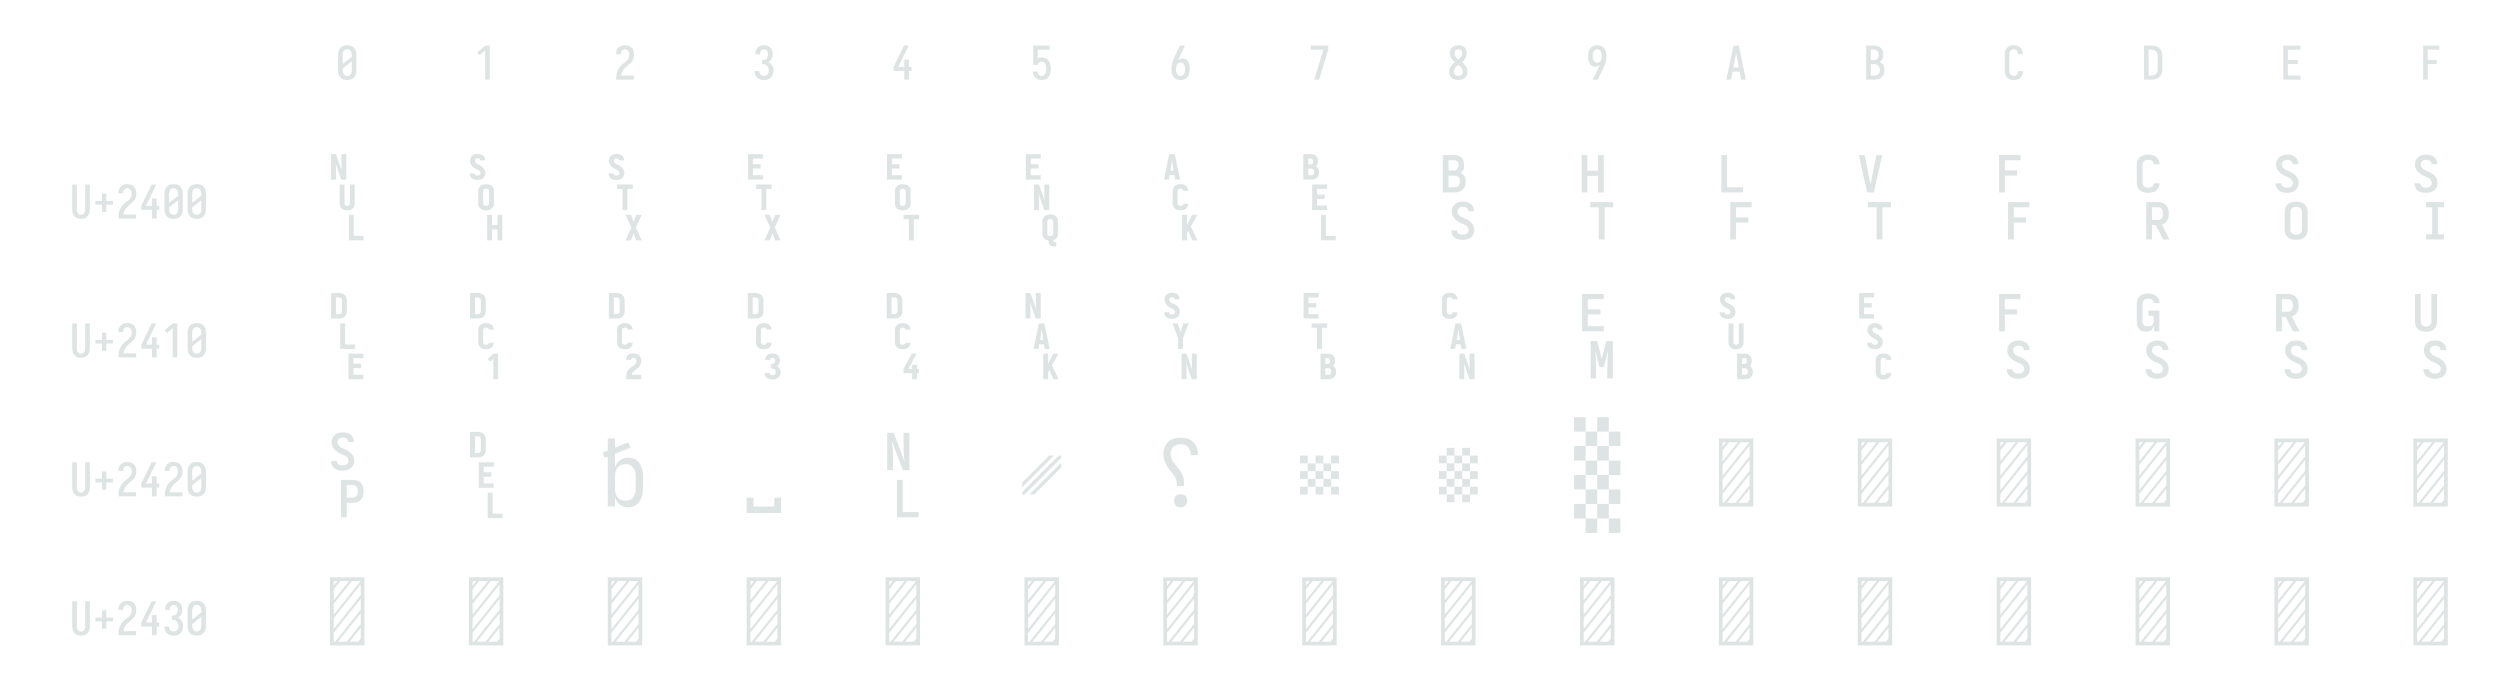 <?xml version="1.0" encoding="UTF-8" standalone="no"?>
<svg height="360" viewBox="0 0 1296 360" width="1296" xmlns="http://www.w3.org/2000/svg">
<defs>
<path d="M 250 8 Q 223 8 196 3 Q 169 -2 145 -15 Q 121 -28 102.5 -48.5 Q 84 -69 72.5 -94 Q 61 -119 56.5 -146 Q 52 -173 52 -200 L 52 -535 Q 52 -562 56.5 -589 Q 61 -616 72.5 -641 Q 84 -666 102.5 -686.5 Q 121 -707 145 -720 Q 169 -733 196 -738 Q 223 -743 250 -743 Q 277 -743 304 -738 Q 331 -733 355 -720 Q 379 -707 397.5 -686.5 Q 416 -666 427.5 -641 Q 439 -616 443.5 -589 Q 448 -562 448 -535 L 448 -200 Q 448 -173 443.5 -146 Q 439 -119 427.5 -94 Q 416 -69 397.5 -48.5 Q 379 -28 355 -15 Q 331 -2 304 3 Q 277 8 250 8 Z M 152 -338 L 348 -493 L 348 -535 Q 348 -557 343 -579 Q 338 -601 325.5 -618.5 Q 313 -636 292.5 -645.5 Q 272 -655 250 -655 Q 228 -655 207.5 -645.5 Q 187 -636 174.5 -618.5 Q 162 -601 157 -579 Q 152 -557 152 -535 Z M 250 -80 Q 272 -80 292.5 -89.5 Q 313 -99 325.5 -116.5 Q 338 -134 343 -156 Q 348 -178 348 -200 L 348 -397 L 152 -242 L 152 -200 Q 152 -178 157 -156 Q 162 -134 174.5 -116.5 Q 187 -99 207.5 -89.5 Q 228 -80 250 -80 Z " id="path1"/>
<path d="M 230 0 L 230 -632 L 110 -528 L 55 -584 L 230 -735 L 330 -735 L 330 0 Z " id="path2"/>
<path d="M 60 0 L 60 -1 Q 60 -27 61 -54 Q 62 -81 65.5 -107 Q 69 -133 77 -158.5 Q 85 -184 96.5 -208 Q 108 -232 123 -253.5 Q 138 -275 156 -294.5 Q 174 -314 194 -331 Q 214 -348 235.5 -364 Q 257 -380 277.5 -397 Q 298 -414 313 -435.5 Q 328 -457 336 -483 Q 344 -509 344 -535 Q 344 -557 339.5 -578 Q 335 -599 323.5 -617 Q 312 -635 292 -645 Q 272 -655 251 -655 Q 231 -655 212.5 -647.5 Q 194 -640 181.5 -625 Q 169 -610 163.5 -591 Q 158 -572 158 -552 L 158 -548 L 58 -548 L 58 -555 Q 58 -581 63.5 -606 Q 69 -631 81 -653 Q 93 -675 111.5 -693 Q 130 -711 152.5 -722.5 Q 175 -734 200.5 -738.5 Q 226 -743 251 -743 Q 278 -743 304.5 -737.5 Q 331 -732 354.5 -719 Q 378 -706 396 -685.5 Q 414 -665 425 -640.5 Q 436 -616 440 -589 Q 444 -562 444 -535 Q 444 -501 435 -468 Q 426 -435 407.5 -406 Q 389 -377 364 -353.5 Q 339 -330 312.5 -308.5 Q 286 -287 261 -264 Q 236 -241 216 -213 Q 196 -185 183 -153.5 Q 170 -122 165 -88 L 440 -88 L 440 0 Z " id="path3"/>
<path d="M 253 8 Q 227 8 201 4 Q 175 -0 151 -11.5 Q 127 -23 107.5 -40.5 Q 88 -58 75.5 -81 Q 63 -104 56.5 -129.5 Q 50 -155 50 -181 L 50 -187 L 150 -187 L 150 -184 Q 150 -163 157 -143 Q 164 -123 178 -108 Q 192 -93 212 -86.5 Q 232 -80 253 -80 Q 275 -80 296 -88.5 Q 317 -97 330.5 -114.5 Q 344 -132 350 -154 Q 356 -176 356 -198 Q 356 -217 352 -235.5 Q 348 -254 339 -271 Q 330 -288 316.5 -301 Q 303 -314 286 -322 Q 269 -330 250 -332 Q 231 -334 212 -334 L 212 -422 Q 229 -422 246 -424 Q 263 -426 278.5 -433 Q 294 -440 306 -452.5 Q 318 -465 325.5 -480.5 Q 333 -496 336.5 -513 Q 340 -530 340 -547 Q 340 -566 335.5 -585.5 Q 331 -605 320 -621.5 Q 309 -638 291 -646.5 Q 273 -655 253 -655 Q 234 -655 216 -647 Q 198 -639 187 -624 Q 176 -609 171 -590 Q 166 -571 166 -553 L 166 -548 L 66 -548 L 66 -556 Q 66 -581 71.5 -605.5 Q 77 -630 88 -652 Q 99 -674 116.5 -692.5 Q 134 -711 156.5 -722.5 Q 179 -734 203.5 -738.5 Q 228 -743 253 -743 Q 278 -743 303.5 -738 Q 329 -733 351 -721 Q 373 -709 390.5 -690 Q 408 -671 419 -648 Q 430 -625 435 -600 Q 440 -575 440 -550 Q 440 -524 434 -498.5 Q 428 -473 416 -450.5 Q 404 -428 385 -409.5 Q 366 -391 343 -379 Q 370 -368 391.5 -348.5 Q 413 -329 427.5 -304.5 Q 442 -280 449 -252 Q 456 -224 456 -196 Q 456 -168 450 -141.5 Q 444 -115 432 -91 Q 420 -67 401 -47 Q 382 -27 358 -14.5 Q 334 -2 307 3 Q 280 8 253 8 Z " id="path4"/>
<path d="M 282 0 L 282 -188 L 52 -188 L 52 -275 L 276 -735 L 377 -735 L 152 -275 L 282 -275 L 282 -435 L 383 -435 L 383 -275 L 440 -275 L 440 -188 L 383 -188 L 383 0 Z " id="path5"/>
<path d="M 252 8 Q 227 8 202.5 3.5 Q 178 -1 155.5 -12 Q 133 -23 114.5 -41 Q 96 -59 84 -80.5 Q 72 -102 65.5 -126.5 Q 59 -151 58 -176 L 159 -176 Q 160 -158 166.5 -139.5 Q 173 -121 185.5 -107 Q 198 -93 216 -86.5 Q 234 -80 252 -80 Q 269 -80 285 -87 Q 301 -94 312.5 -107 Q 324 -120 330.5 -135.5 Q 337 -151 341 -167.5 Q 345 -184 346.5 -201 Q 348 -218 348 -235 Q 348 -252 346.5 -269 Q 345 -286 341.5 -302.5 Q 338 -319 331.5 -334.5 Q 325 -350 314.5 -363 Q 304 -376 288 -383.5 Q 272 -391 256 -391 Q 240 -391 224 -387 Q 208 -383 195.5 -373.5 Q 183 -364 176 -349.5 Q 169 -335 168 -319 L 68 -319 L 68 -735 L 421 -735 L 421 -647 L 168 -647 L 168 -464 Q 189 -472 211 -475 Q 233 -478 256 -478 Q 285 -478 313.5 -470.5 Q 342 -463 365.5 -445.5 Q 389 -428 405.5 -403 Q 422 -378 431.5 -350.5 Q 441 -323 444.5 -294 Q 448 -265 448 -235 Q 448 -206 444.5 -176.5 Q 441 -147 431 -119 Q 421 -91 404.5 -66.5 Q 388 -42 364 -24.5 Q 340 -7 311 0.5 Q 282 8 252 8 Z " id="path6"/>
<path d="M 250 8 Q 221 8 192.5 1.5 Q 164 -5 140 -21 Q 116 -37 98.5 -60.5 Q 81 -84 70.5 -111 Q 60 -138 56 -166.5 Q 52 -195 52 -224 Q 52 -268 59.5 -311 Q 67 -354 81 -395.5 Q 95 -437 113 -477 Q 131 -517 150 -556 L 238 -735 L 347 -735 L 240 -517 Q 228 -492 216 -467 Q 204 -442 194 -416 Q 212 -436 238.5 -446 Q 265 -456 292 -456 Q 318 -456 343.5 -447 Q 369 -438 387.5 -419.5 Q 406 -401 418 -377 Q 430 -353 436.5 -328 Q 443 -303 445.5 -276.5 Q 448 -250 448 -224 Q 448 -195 444 -166.5 Q 440 -138 429.5 -111 Q 419 -84 401.5 -60.5 Q 384 -37 360 -21 Q 336 -5 307.5 1.5 Q 279 8 250 8 Z M 250 -80 Q 266 -80 282 -85.5 Q 298 -91 309.5 -102.5 Q 321 -114 328.5 -129 Q 336 -144 340.5 -159.5 Q 345 -175 346.5 -191.5 Q 348 -208 348 -224 Q 348 -240 346.5 -256.5 Q 345 -273 340.5 -289 Q 336 -305 328.5 -319.5 Q 321 -334 309.5 -345.5 Q 298 -357 282 -362.5 Q 266 -368 250 -368 Q 235 -368 221 -363.5 Q 207 -359 195.5 -349.5 Q 184 -340 176 -327.5 Q 168 -315 163.5 -301 Q 159 -287 156.5 -272.5 Q 154 -258 153 -243 Q 153 -238 152.5 -233.5 Q 152 -229 152 -224 Q 152 -208 153.5 -191.5 Q 155 -175 159.5 -159.5 Q 164 -144 171.5 -129 Q 179 -114 190.5 -102.5 Q 202 -91 218 -85.5 Q 234 -80 250 -80 Z " id="path7"/>
<path d="M 138 0 L 336 -647 L 60 -647 L 60 -735 L 440 -735 L 440 -647 L 242 0 Z " id="path8"/>
<path d="M 250 8 Q 225 8 200 4 Q 175 -0 152 -10 Q 129 -20 109.5 -37 Q 90 -54 77.5 -75.5 Q 65 -97 58.5 -121.5 Q 52 -146 52 -172 Q 52 -203 61.5 -232.5 Q 71 -262 88 -288.5 Q 105 -315 127 -336.5 Q 149 -358 174 -378 Q 152 -396 132.5 -417 Q 113 -438 98.5 -462.5 Q 84 -487 76 -514.5 Q 68 -542 68 -570 Q 68 -594 73.5 -617.5 Q 79 -641 90.5 -661.5 Q 102 -682 119.5 -698.5 Q 137 -715 158 -725 Q 179 -735 202.5 -739 Q 226 -743 250 -743 Q 274 -743 297.5 -739 Q 321 -735 342 -725 Q 363 -715 380.5 -698.5 Q 398 -682 409.5 -661.5 Q 421 -641 426.5 -617.5 Q 432 -594 432 -570 Q 432 -542 424 -514.5 Q 416 -487 401.5 -462.5 Q 387 -438 367.5 -417 Q 348 -396 326 -378 Q 351 -358 373 -336.5 Q 395 -315 412 -288.5 Q 429 -262 438.5 -232.5 Q 448 -203 448 -172 Q 448 -146 441.5 -121.5 Q 435 -97 422.5 -75.5 Q 410 -54 390.5 -37 Q 371 -20 348 -10 Q 325 -0 300 4 Q 275 8 250 8 Z M 250 -434 Q 266 -447 280.5 -461.5 Q 295 -476 306.5 -493 Q 318 -510 325 -529.5 Q 332 -549 332 -569 Q 332 -586 327 -602.5 Q 322 -619 310.5 -631.5 Q 299 -644 283 -649.5 Q 267 -655 250 -655 Q 233 -655 217 -649.5 Q 201 -644 189.5 -631.5 Q 178 -619 173 -602.5 Q 168 -586 168 -569 Q 168 -549 175 -529.5 Q 182 -510 193.5 -493 Q 205 -476 219.5 -461.5 Q 234 -447 250 -434 Z M 250 -80 Q 269 -80 288 -85.5 Q 307 -91 320.5 -104 Q 334 -117 341 -135.5 Q 348 -154 348 -173 Q 348 -196 339.5 -217.5 Q 331 -239 317 -257.5 Q 303 -276 285.5 -291 Q 268 -306 250 -320 Q 232 -306 214.5 -291 Q 197 -276 183 -257.5 Q 169 -239 160.5 -217.5 Q 152 -196 152 -173 Q 152 -154 159 -135.5 Q 166 -117 179.5 -104 Q 193 -91 212 -85.5 Q 231 -80 250 -80 Z " id="path9"/>
<path d="M 262 0 L 153 0 L 260 -218 Q 272 -243 284 -268 Q 296 -293 306 -319 Q 288 -299 261.5 -289 Q 235 -279 208 -279 Q 182 -279 156.5 -288 Q 131 -297 112.5 -315.5 Q 94 -334 82 -358 Q 70 -382 63.5 -407 Q 57 -432 54.5 -458.5 Q 52 -485 52 -511 Q 52 -540 56 -568.5 Q 60 -597 70.5 -624 Q 81 -651 98.5 -674.5 Q 116 -698 140 -714 Q 164 -730 192.5 -736.5 Q 221 -743 250 -743 Q 279 -743 307.5 -736.5 Q 336 -730 360 -714 Q 384 -698 401.5 -674.5 Q 419 -651 429.5 -624 Q 440 -597 444 -568.5 Q 448 -540 448 -511 Q 448 -467 440.5 -424 Q 433 -381 419 -339.5 Q 405 -298 387 -258 Q 369 -218 350 -179 Z M 250 -367 Q 265 -367 279 -371.5 Q 293 -376 304.5 -385.5 Q 316 -395 324 -407.5 Q 332 -420 336.5 -434 Q 341 -448 343.5 -462.5 Q 346 -477 347 -492 Q 347 -497 347.5 -501.5 Q 348 -506 348 -511 Q 348 -527 346.5 -543.5 Q 345 -560 340.5 -575.5 Q 336 -591 328.5 -606 Q 321 -621 309.5 -632.5 Q 298 -644 282 -649.5 Q 266 -655 250 -655 Q 234 -655 218 -649.5 Q 202 -644 190.5 -632.5 Q 179 -621 171.5 -606 Q 164 -591 159.5 -575.5 Q 155 -560 153.5 -543.5 Q 152 -527 152 -511 Q 152 -495 153.5 -478.5 Q 155 -462 159.5 -446 Q 164 -430 171.5 -415.5 Q 179 -401 190.5 -389.5 Q 202 -378 218 -372.5 Q 234 -367 250 -367 Z " id="path10"/>
<path d="M 39 0 L 53 -70 L 192 -735 L 308 -735 L 461 0 L 359 0 L 326 -172 L 174 -172 L 141 0 Z M 310 -260 L 267 -490 Q 263 -513 258.5 -536 Q 254 -559 250 -582 Q 246 -559 241.5 -536 Q 237 -513 233 -490 L 190 -260 Z " id="path11"/>
<path d="M 60 0 L 60 -735 L 235 -735 Q 261 -735 287 -730.5 Q 313 -726 336.5 -714 Q 360 -702 378.5 -682.5 Q 397 -663 408.5 -639.5 Q 420 -616 424.5 -590 Q 429 -564 429 -538 Q 429 -515 425.5 -492 Q 422 -469 411.5 -448.5 Q 401 -428 384.5 -411 Q 368 -394 348 -383 Q 373 -373 394.5 -355.5 Q 416 -338 430.5 -314.5 Q 445 -291 450.5 -264 Q 456 -237 456 -210 Q 456 -181 450.5 -152.5 Q 445 -124 431 -98.5 Q 417 -73 395.5 -53.5 Q 374 -34 347.5 -21.5 Q 321 -9 292.5 -4.5 Q 264 -0 235 0 Z M 160 -424 L 235 -424 Q 256 -424 275.5 -432.5 Q 295 -441 307.5 -457.5 Q 320 -474 324.5 -494.5 Q 329 -515 329 -536 Q 329 -557 324.5 -577.5 Q 320 -598 307.5 -614.5 Q 295 -631 275.5 -639 Q 256 -647 235 -647 L 160 -647 Z M 160 -88 L 235 -88 Q 251 -88 267.5 -91 Q 284 -94 298.5 -101.5 Q 313 -109 324.5 -121 Q 336 -133 343 -148 Q 350 -163 353 -179 Q 356 -195 356 -212 Q 356 -228 353 -244.5 Q 350 -261 343 -276 Q 336 -291 324.5 -303 Q 313 -315 298.5 -322.5 Q 284 -330 267.5 -333 Q 251 -336 235 -336 L 160 -336 Z " id="path12"/>
<path d="M 247 8 Q 220 8 193 3 Q 166 -2 142.5 -15.5 Q 119 -29 101 -49.5 Q 83 -70 71.5 -94.5 Q 60 -119 56 -146 Q 52 -173 52 -200 L 52 -535 Q 52 -562 56 -589 Q 60 -616 71.5 -640.5 Q 83 -665 101 -685.5 Q 119 -706 142.5 -719.5 Q 166 -733 193 -738 Q 220 -743 247 -743 Q 273 -743 298 -738.5 Q 323 -734 346 -723 Q 369 -712 387.5 -694 Q 406 -676 418 -653.5 Q 430 -631 436 -606 Q 442 -581 442 -555 L 442 -548 L 342 -548 L 342 -552 Q 342 -572 336 -591.5 Q 330 -611 317.5 -626 Q 305 -641 286 -648 Q 267 -655 247 -655 Q 225 -655 205 -645.5 Q 185 -636 173 -618 Q 161 -600 156.5 -578.5 Q 152 -557 152 -535 L 152 -200 Q 152 -178 156.5 -156.5 Q 161 -135 173 -117 Q 185 -99 205 -89.5 Q 225 -80 247 -80 Q 267 -80 286 -87 Q 305 -94 317.5 -109 Q 330 -124 336 -143.5 Q 342 -163 342 -183 L 342 -187 L 442 -187 L 442 -180 Q 442 -154 436 -129 Q 430 -104 418 -81.5 Q 406 -59 387.5 -41 Q 369 -23 346 -12 Q 323 -1 298 3.5 Q 273 8 247 8 Z " id="path13"/>
<path d="M 60 0 L 60 -735 L 220 -735 Q 250 -735 280.5 -730.5 Q 311 -726 339 -713.5 Q 367 -701 390.5 -680 Q 414 -659 429 -632.5 Q 444 -606 450 -575.5 Q 456 -545 456 -515 L 456 -220 Q 456 -190 450 -159.5 Q 444 -129 429 -102.5 Q 414 -76 390.5 -55 Q 367 -34 339 -21.5 Q 311 -9 280.5 -4.5 Q 250 -0 220 0 Z M 160 -88 L 220 -88 Q 238 -88 256 -91 Q 274 -94 290 -101.5 Q 306 -109 319 -122 Q 332 -135 340.5 -151 Q 349 -167 352.5 -184.5 Q 356 -202 356 -220 L 356 -515 Q 356 -533 352.5 -550.5 Q 349 -568 340.5 -584 Q 332 -600 319 -613 Q 306 -626 290 -633.5 Q 274 -641 256 -644 Q 238 -647 220 -647 L 160 -647 Z " id="path14"/>
<path d="M 68 0 L 68 -735 L 440 -735 L 440 -647 L 168 -647 L 168 -426 L 383 -426 L 383 -338 L 168 -338 L 168 -88 L 440 -88 L 440 0 Z " id="path15"/>
<path d="M 90 0 L 90 -735 L 440 -735 L 440 -647 L 190 -647 L 190 -426 L 383 -426 L 383 -338 L 190 -338 L 190 0 Z " id="path16"/>
<path d="M 250 8 Q 223 8 196.5 2.5 Q 170 -3 147 -16.5 Q 124 -30 106.5 -50.5 Q 89 -71 78.5 -95.5 Q 68 -120 64 -146.5 Q 60 -173 60 -200 L 60 -735 L 160 -735 L 160 -200 Q 160 -186 161.5 -172 Q 163 -158 167.5 -144.5 Q 172 -131 179.5 -118.5 Q 187 -106 197.5 -97 Q 208 -88 222 -84 Q 236 -80 250 -80 Q 264 -80 278 -84 Q 292 -88 302.5 -97 Q 313 -106 320.5 -118.5 Q 328 -131 332.5 -144.5 Q 337 -158 338.5 -172 Q 340 -186 340 -200 L 340 -735 L 440 -735 L 440 -200 Q 440 -173 436 -146.5 Q 432 -120 421.5 -95.5 Q 411 -71 393.5 -50.5 Q 376 -30 353 -16.5 Q 330 -3 303.5 2.5 Q 277 8 250 8 Z " id="path17"/>
<path d="M 296 -142 L 204 -142 L 204 -300 L 60 -300 L 60 -380 L 204 -380 L 204 -538 L 296 -538 L 296 -380 L 440 -380 L 440 -300 L 296 -300 Z " id="path18"/>
<path d="M 76 -530 L 76 -806 L 129 -806 L 192 -625 Q 189 -642 188 -660 Q 187 -678 187 -695 L 187 -806 L 240 -806 L 240 -530 L 186 -530 L 123 -711 Q 126 -693 127.5 -675.5 Q 129 -658 129 -640 L 129 -530 Z M 250 -199 Q 234 -199 218.5 -203 Q 203 -207 191 -217.5 Q 179 -228 173.5 -243.5 Q 168 -259 168 -275 L 168 -478 L 221 -478 L 221 -275 Q 221 -269 222.5 -263.5 Q 224 -258 228.5 -254 Q 233 -250 238.5 -248.5 Q 244 -247 250 -247 Q 256 -247 261.5 -248.5 Q 267 -250 271 -254 Q 275 -258 277 -263.5 Q 279 -269 279 -275 L 279 -478 L 331 -478 L 331 -275 Q 331 -259 326 -243.5 Q 321 -228 309 -217.5 Q 297 -207 281.5 -203 Q 266 -199 250 -199 Z M 267 125 L 267 -151 L 320 -151 L 320 77 L 427 77 L 427 125 Z " id="path19"/>
<path d="M 157 -527 Q 142 -527 126.5 -530.5 Q 111 -534 98.5 -543 Q 86 -552 79 -566 Q 72 -580 72 -595 L 72 -598 L 125 -598 L 125 -597 Q 125 -591 128 -586.5 Q 131 -582 136 -579 Q 141 -576 146.5 -575.5 Q 152 -575 157 -575 Q 163 -575 169 -576 Q 175 -577 180 -580.5 Q 185 -584 187.5 -589.5 Q 190 -595 190 -601 Q 190 -613 181.5 -622 Q 173 -631 162.5 -636.5 Q 152 -642 141.5 -646.5 Q 131 -651 121 -657.5 Q 111 -664 103 -672.5 Q 95 -681 89 -691 Q 83 -701 79.5 -712 Q 76 -723 76 -735 Q 76 -751 82 -765.5 Q 88 -780 100 -790.5 Q 112 -801 127.5 -805 Q 143 -809 158 -809 Q 173 -809 188 -805.5 Q 203 -802 215 -792.5 Q 227 -783 233.5 -769 Q 240 -755 240 -740 L 240 -738 L 187 -738 L 187 -739 Q 187 -744 184.5 -748.5 Q 182 -753 178 -756 Q 174 -759 168.5 -760 Q 163 -761 158 -761 Q 153 -761 147.5 -759.5 Q 142 -758 137.5 -754.5 Q 133 -751 131 -745.5 Q 129 -740 129 -735 Q 129 -723 137 -713.5 Q 145 -704 155.5 -699 Q 166 -694 177 -689.5 Q 188 -685 197.5 -678.5 Q 207 -672 215 -663.5 Q 223 -655 229.5 -645 Q 236 -635 239.5 -623.5 Q 243 -612 243 -601 Q 243 -585 236 -570 Q 229 -555 217 -545 Q 205 -535 189 -531 Q 173 -527 157 -527 Z M 250 -199 Q 234 -199 217.5 -203 Q 201 -207 189 -217.5 Q 177 -228 171 -243.5 Q 165 -259 165 -275 L 165 -405 Q 165 -421 171 -436.5 Q 177 -452 189 -462.5 Q 201 -473 217.5 -477 Q 234 -481 250 -481 Q 266 -481 282 -477 Q 298 -473 310.5 -462.5 Q 323 -452 329 -436.5 Q 335 -421 335 -405 L 335 -275 Q 335 -259 329 -243.5 Q 323 -228 310.5 -217.5 Q 298 -207 282 -203 Q 266 -199 250 -199 Z M 250 -247 Q 256 -247 262 -248.5 Q 268 -250 272.5 -253.5 Q 277 -257 279.5 -263 Q 282 -269 282 -275 L 282 -405 Q 282 -411 279.5 -416.5 Q 277 -422 272.5 -426 Q 268 -430 262 -431.5 Q 256 -433 250 -433 Q 244 -433 238 -431.5 Q 232 -430 227 -426 Q 222 -422 220 -416.5 Q 218 -411 218 -405 L 218 -275 Q 218 -269 220 -263 Q 222 -257 227 -253.5 Q 232 -250 238 -248.5 Q 244 -247 250 -247 Z M 261 125 L 261 -151 L 314 -151 L 314 -39 L 372 -39 L 372 -151 L 425 -151 L 425 125 L 372 125 L 372 8 L 314 8 L 314 125 Z " id="path20"/>
<path d="M 157 -527 Q 142 -527 126.5 -530.5 Q 111 -534 98.5 -543 Q 86 -552 79 -566 Q 72 -580 72 -595 L 72 -598 L 125 -598 L 125 -597 Q 125 -591 128 -586.5 Q 131 -582 136 -579 Q 141 -576 146.5 -575.5 Q 152 -575 157 -575 Q 163 -575 169 -576 Q 175 -577 180 -580.5 Q 185 -584 187.5 -589.5 Q 190 -595 190 -601 Q 190 -613 181.5 -622 Q 173 -631 162.5 -636.5 Q 152 -642 141.5 -646.5 Q 131 -651 121 -657.5 Q 111 -664 103 -672.5 Q 95 -681 89 -691 Q 83 -701 79.5 -712 Q 76 -723 76 -735 Q 76 -751 82 -765.5 Q 88 -780 100 -790.5 Q 112 -801 127.5 -805 Q 143 -809 158 -809 Q 173 -809 188 -805.5 Q 203 -802 215 -792.5 Q 227 -783 233.5 -769 Q 240 -755 240 -740 L 240 -738 L 187 -738 L 187 -739 Q 187 -744 184.5 -748.5 Q 182 -753 178 -756 Q 174 -759 168.5 -760 Q 163 -761 158 -761 Q 153 -761 147.5 -759.5 Q 142 -758 137.5 -754.5 Q 133 -751 131 -745.5 Q 129 -740 129 -735 Q 129 -723 137 -713.5 Q 145 -704 155.5 -699 Q 166 -694 177 -689.5 Q 188 -685 197.5 -678.5 Q 207 -672 215 -663.5 Q 223 -655 229.5 -645 Q 236 -635 239.5 -623.5 Q 243 -612 243 -601 Q 243 -585 236 -570 Q 229 -555 217 -545 Q 205 -535 189 -531 Q 173 -527 157 -527 Z M 223 -202 L 223 -430 L 166 -430 L 166 -478 L 334 -478 L 334 -430 L 276 -430 L 276 -202 Z M 256 125 L 319 -13 L 256 -151 L 313 -151 L 343 -74 L 372 -151 L 430 -151 L 367 -13 L 430 125 L 372 125 L 343 48 L 313 125 Z " id="path21"/>
<path d="M 79 -530 L 79 -806 L 240 -806 L 240 -758 L 132 -758 L 132 -697 L 215 -697 L 215 -650 L 132 -650 L 132 -578 L 240 -578 L 240 -530 Z M 223 -202 L 223 -430 L 166 -430 L 166 -478 L 334 -478 L 334 -430 L 276 -430 L 276 -202 Z M 256 125 L 319 -13 L 256 -151 L 313 -151 L 343 -74 L 372 -151 L 430 -151 L 367 -13 L 430 125 L 372 125 L 343 48 L 313 125 Z " id="path22"/>
<path d="M 79 -530 L 79 -806 L 240 -806 L 240 -758 L 132 -758 L 132 -697 L 215 -697 L 215 -650 L 132 -650 L 132 -578 L 240 -578 L 240 -530 Z M 250 -199 Q 234 -199 217.5 -203 Q 201 -207 189 -217.5 Q 177 -228 171 -243.5 Q 165 -259 165 -275 L 165 -405 Q 165 -421 171 -436.5 Q 177 -452 189 -462.5 Q 201 -473 217.5 -477 Q 234 -481 250 -481 Q 266 -481 282 -477 Q 298 -473 310.5 -462.5 Q 323 -452 329 -436.5 Q 335 -421 335 -405 L 335 -275 Q 335 -259 329 -243.5 Q 323 -228 310.5 -217.5 Q 298 -207 282 -203 Q 266 -199 250 -199 Z M 250 -247 Q 256 -247 262 -248.5 Q 268 -250 272.5 -253.5 Q 277 -257 279.5 -263 Q 282 -269 282 -275 L 282 -405 Q 282 -411 279.5 -416.5 Q 277 -422 272.5 -426 Q 268 -430 262 -431.5 Q 256 -433 250 -433 Q 244 -433 238 -431.5 Q 232 -430 227 -426 Q 222 -422 220 -416.5 Q 218 -411 218 -405 L 218 -275 Q 218 -269 220 -263 Q 222 -257 227 -253.5 Q 232 -250 238 -248.5 Q 244 -247 250 -247 Z M 316 125 L 316 -103 L 259 -103 L 259 -151 L 427 -151 L 427 -103 L 369 -103 L 369 125 Z " id="path23"/>
<path d="M 79 -530 L 79 -806 L 240 -806 L 240 -758 L 132 -758 L 132 -697 L 215 -697 L 215 -650 L 132 -650 L 132 -578 L 240 -578 L 240 -530 Z M 168 -202 L 168 -478 L 221 -478 L 284 -297 Q 281 -314 280 -332 Q 279 -350 279 -367 L 279 -478 L 332 -478 L 332 -202 L 278 -202 L 215 -383 Q 218 -365 219.5 -347.5 Q 221 -330 221 -312 L 221 -202 Z M 390 192 Q 377 192 364 188.5 Q 351 185 341 175.5 Q 331 166 327 153 Q 323 140 323 127 Q 309 125 296.5 119 Q 284 113 275 102.5 Q 266 92 262 79 Q 258 66 258 52 L 258 -78 Q 258 -94 264 -109.5 Q 270 -125 282 -135.5 Q 294 -146 310.5 -150 Q 327 -154 343 -154 Q 359 -154 375 -150 Q 391 -146 403.5 -135.5 Q 416 -125 422 -109.5 Q 428 -94 428 -78 L 428 52 Q 428 64 425 76 Q 422 88 415 97.5 Q 408 107 397.5 114 Q 387 121 376 124 L 376 125 Q 376 132 379.5 138.5 Q 383 145 390 145 L 407 145 L 407 192 Z M 343 80 Q 349 80 355 78.5 Q 361 77 365.5 73.5 Q 370 70 372.5 64 Q 375 58 375 52 L 375 -78 Q 375 -84 372.5 -89.5 Q 370 -95 365.5 -99 Q 361 -103 355 -104.5 Q 349 -106 343 -106 Q 337 -106 331 -104.5 Q 325 -103 320 -99 Q 315 -95 313 -89.5 Q 311 -84 311 -78 L 311 52 Q 311 58 313 64 Q 315 70 320 73.5 Q 325 77 331 78.5 Q 337 80 343 80 Z " id="path24"/>
<path d="M 71 -530 L 127 -806 L 188 -806 L 245 -530 L 191 -530 L 183 -580 L 132 -580 L 124 -530 Z M 176 -627 L 162 -714 Q 161 -720 160 -726 Q 159 -732 158 -738 Q 157 -732 156 -726 Q 155 -720 154 -714 L 140 -627 Z M 249 -199 Q 233 -199 217 -203 Q 201 -207 188.5 -217.5 Q 176 -228 170.5 -243.5 Q 165 -259 165 -275 L 165 -405 Q 165 -421 170.5 -436.5 Q 176 -452 188.5 -462 Q 201 -472 217 -476.5 Q 233 -481 249 -481 Q 264 -481 279 -477.5 Q 294 -474 306.5 -465 Q 319 -456 325.5 -442 Q 332 -428 332 -412 L 332 -410 L 279 -410 L 279 -411 Q 279 -416 276.5 -421 Q 274 -426 269.5 -428.5 Q 265 -431 259.5 -432 Q 254 -433 249 -433 Q 243 -433 237 -431.5 Q 231 -430 226.5 -426 Q 222 -422 220 -416 Q 218 -410 218 -405 L 218 -275 Q 218 -269 220 -263.5 Q 222 -258 226.5 -254 Q 231 -250 237 -248.5 Q 243 -247 249 -247 Q 254 -247 259.5 -248 Q 265 -249 269.5 -251.5 Q 274 -254 276.5 -258.5 Q 279 -263 279 -269 L 279 -270 L 332 -270 L 332 -267 Q 332 -252 325.5 -238 Q 319 -224 306.5 -215 Q 294 -206 279 -202.5 Q 264 -199 249 -199 Z M 377 125 L 333 24 L 320 48 L 320 125 L 267 125 L 267 -151 L 320 -151 L 320 -42 L 375 -151 L 433 -151 L 361 -25 L 433 125 Z " id="path25"/>
<path d="M 161 -530 L 76 -530 L 76 -806 L 161 -806 Q 176 -806 191 -800.5 Q 206 -795 216 -784 Q 226 -773 230 -758 Q 234 -743 234 -728 Q 234 -713 228.5 -698 Q 223 -683 210 -674 Q 219 -670 226 -663.5 Q 233 -657 237.5 -648.5 Q 242 -640 244 -630.5 Q 246 -621 246 -612 Q 246 -595 240.5 -579 Q 235 -563 223 -551.5 Q 211 -540 194.5 -535 Q 178 -530 161 -530 Z M 129 -696 L 161 -696 Q 167 -696 171 -699 Q 175 -702 177.5 -707 Q 180 -712 180.5 -717 Q 181 -722 181 -727 Q 181 -732 180.5 -737.5 Q 180 -743 177.5 -747.5 Q 175 -752 171 -755 Q 167 -758 161 -758 L 129 -758 Z M 129 -578 L 161 -578 Q 168 -578 174.5 -580 Q 181 -582 185 -587.5 Q 189 -593 191 -599.5 Q 193 -606 193 -613 Q 193 -620 191 -626.5 Q 189 -633 185 -638.5 Q 181 -644 174.5 -646.5 Q 168 -649 161 -649 L 129 -649 Z M 171 -202 L 171 -478 L 332 -478 L 332 -430 L 224 -430 L 224 -369 L 307 -369 L 307 -322 L 224 -322 L 224 -250 L 332 -250 L 332 -202 Z M 267 125 L 267 -151 L 320 -151 L 320 77 L 427 77 L 427 125 Z " id="path26"/>
<path d="M 82 -392 L 82 -796 L 209 -796 Q 230 -796 251 -789 Q 272 -782 286.5 -766 Q 301 -750 307 -729 Q 313 -708 313 -686 Q 313 -674 311.5 -662 Q 310 -650 305 -639 Q 300 -628 292 -619 Q 284 -610 273 -603 Q 287 -597 298 -587.5 Q 309 -578 316.5 -565.5 Q 324 -553 327 -538.5 Q 330 -524 330 -509 Q 330 -493 327 -477 Q 324 -461 316.5 -447 Q 309 -433 297 -422 Q 285 -411 270.5 -404 Q 256 -397 240.5 -394.5 Q 225 -392 209 -392 Z M 144 -629 L 209 -629 Q 218 -629 227.5 -633.5 Q 237 -638 242.5 -646.5 Q 248 -655 249.5 -665 Q 251 -675 251 -685 Q 251 -695 249.5 -705 Q 248 -715 242.5 -723 Q 237 -731 227.5 -735.5 Q 218 -740 209 -740 L 144 -740 Z M 144 -448 L 209 -448 Q 221 -448 233 -452 Q 245 -456 253 -465 Q 261 -474 264.5 -486 Q 268 -498 268 -510 Q 268 -523 264.5 -535 Q 261 -547 253 -556 Q 245 -565 233 -569 Q 221 -573 209 -573 L 144 -573 Z M 298 120 Q 275 120 253 115.5 Q 231 111 212.5 98 Q 194 85 183.5 64 Q 173 43 173 20 L 173 17 L 235 17 L 235 18 Q 235 29 241 39 Q 247 49 256 54.5 Q 265 60 276 62 Q 287 64 298 64 Q 309 64 320.5 62 Q 332 60 341 53 Q 350 46 355.5 35.5 Q 361 25 361 14 Q 361 -4 349 -19 Q 337 -34 321 -42.5 Q 305 -51 288 -57 Q 271 -63 255.5 -72 Q 240 -81 226 -93 Q 212 -105 201 -119.5 Q 190 -134 184 -151.5 Q 178 -169 178 -187 Q 178 -209 187.5 -230.5 Q 197 -252 214.5 -266.5 Q 232 -281 254 -287 Q 276 -293 299 -293 Q 321 -293 343 -288 Q 365 -283 382.5 -269.5 Q 400 -256 410 -235.5 Q 420 -215 420 -193 L 420 -189 L 357 -189 L 357 -191 Q 357 -201 352.5 -210.5 Q 348 -220 339 -226 Q 330 -232 320 -234.5 Q 310 -237 299 -237 Q 288 -237 277.5 -234 Q 267 -231 258.5 -224.5 Q 250 -218 245.5 -207.5 Q 241 -197 241 -186 Q 241 -168 252.5 -153.5 Q 264 -139 280 -130 Q 296 -121 313 -115 Q 330 -109 346 -100 Q 362 -91 376 -79.5 Q 390 -68 400.5 -53.5 Q 411 -39 417 -21.5 Q 423 -4 423 14 Q 423 37 413 59 Q 403 81 385 95 Q 367 109 344 114.5 Q 321 120 298 120 Z " id="path27"/>
<path d="M 82 -392 L 82 -796 L 144 -796 L 144 -627 L 259 -627 L 259 -796 L 321 -796 L 321 -392 L 259 -392 L 259 -571 L 144 -571 L 144 -392 Z M 267 116 L 267 -232 L 175 -232 L 175 -288 L 422 -288 L 422 -232 L 330 -232 L 330 116 Z " id="path28"/>
<path d="M 90 -392 L 90 -796 L 152 -796 L 152 -448 L 325 -448 L 325 -392 Z M 187 116 L 187 -288 L 418 -288 L 418 -232 L 249 -232 L 249 -122 L 382 -122 L 382 -66 L 249 -66 L 249 116 Z " id="path29"/>
<path d="M 166 -392 L 135 -527 L 75 -796 L 138 -796 L 192 -527 Q 195 -515 197 -503.5 Q 199 -492 201 -481 Q 204 -492 206 -503.5 Q 208 -515 211 -527 L 265 -796 L 328 -796 L 237 -392 Z M 267 116 L 267 -232 L 175 -232 L 175 -288 L 422 -288 L 422 -232 L 330 -232 L 330 116 Z " id="path30"/>
<path d="M 90 -392 L 90 -796 L 321 -796 L 321 -740 L 152 -740 L 152 -630 L 285 -630 L 285 -574 L 152 -574 L 152 -392 Z M 187 116 L 187 -288 L 418 -288 L 418 -232 L 249 -232 L 249 -122 L 382 -122 L 382 -66 L 249 -66 L 249 116 Z " id="path31"/>
<path d="M 200 -388 Q 176 -388 153 -394 Q 130 -400 112 -415 Q 94 -430 85.5 -453 Q 77 -476 77 -499 L 77 -689 Q 77 -713 85.5 -735.5 Q 94 -758 112 -773.5 Q 130 -789 153 -795 Q 176 -801 200 -801 Q 222 -801 244 -796 Q 266 -791 284 -777.5 Q 302 -764 312.5 -743.5 Q 323 -723 323 -701 L 323 -697 L 260 -697 L 260 -699 Q 260 -709 255 -719 Q 250 -729 241 -735 Q 232 -741 221.5 -743 Q 211 -745 200 -745 Q 188 -745 176.5 -742 Q 165 -739 156 -731 Q 147 -723 143 -712 Q 139 -701 139 -689 L 139 -499 Q 139 -488 143 -476.5 Q 147 -465 156 -457.5 Q 165 -450 176.5 -447 Q 188 -444 200 -444 Q 211 -444 221.5 -446 Q 232 -448 241 -453.5 Q 250 -459 255 -469 Q 260 -479 260 -490 L 260 -491 L 323 -491 L 323 -488 Q 323 -465 312.5 -444.5 Q 302 -424 284 -410.5 Q 266 -397 244 -392.5 Q 222 -388 200 -388 Z M 363 116 L 282 -40 L 241 -40 L 241 116 L 179 116 L 179 -288 L 309 -288 Q 333 -288 356 -280 Q 379 -272 394.5 -253.5 Q 410 -235 416.5 -211.5 Q 423 -188 423 -164 Q 423 -145 419.5 -126 Q 416 -107 406.5 -90.5 Q 397 -74 381.5 -62 Q 366 -50 348 -45 L 432 116 Z M 241 -96 L 309 -96 Q 321 -96 332 -101.5 Q 343 -107 349.5 -117.5 Q 356 -128 358.5 -140 Q 361 -152 361 -164 Q 361 -176 358.5 -188 Q 356 -200 349.5 -210.5 Q 343 -221 332 -226.5 Q 321 -232 309 -232 L 241 -232 Z " id="path32"/>
<path d="M 201 -388 Q 178 -388 156 -392.5 Q 134 -397 115.5 -410 Q 97 -423 86.5 -444 Q 76 -465 76 -488 L 76 -491 L 138 -491 L 138 -490 Q 138 -479 144 -469 Q 150 -459 159 -453.5 Q 168 -448 179 -446 Q 190 -444 201 -444 Q 212 -444 223.5 -446 Q 235 -448 244 -455 Q 253 -462 258.5 -472.5 Q 264 -483 264 -494 Q 264 -512 252 -527 Q 240 -542 224 -550.5 Q 208 -559 191 -565 Q 174 -571 158.5 -580 Q 143 -589 129 -601 Q 115 -613 104 -627.5 Q 93 -642 87 -659.5 Q 81 -677 81 -695 Q 81 -717 90.5 -738.5 Q 100 -760 117.5 -774.5 Q 135 -789 157 -795 Q 179 -801 202 -801 Q 224 -801 246 -796 Q 268 -791 285.5 -777.5 Q 303 -764 313 -743.5 Q 323 -723 323 -701 L 323 -697 L 260 -697 L 260 -699 Q 260 -709 255.5 -718.5 Q 251 -728 242 -734 Q 233 -740 223 -742.5 Q 213 -745 202 -745 Q 191 -745 180.5 -742 Q 170 -739 161.5 -732.5 Q 153 -726 148.5 -715.5 Q 144 -705 144 -694 Q 144 -676 155.5 -661.5 Q 167 -647 183 -638 Q 199 -629 216 -623 Q 233 -617 249 -608 Q 265 -599 279 -587.5 Q 293 -576 303.5 -561.5 Q 314 -547 320 -529.5 Q 326 -512 326 -494 Q 326 -471 316 -449 Q 306 -427 288 -413 Q 270 -399 247 -393.5 Q 224 -388 201 -388 Z M 299 120 Q 275 120 251.5 114.5 Q 228 109 209.5 93.5 Q 191 78 182.5 55.5 Q 174 33 174 9 L 174 -181 Q 174 -205 182.5 -227.5 Q 191 -250 209.5 -265.5 Q 228 -281 251.5 -287 Q 275 -293 298 -293 Q 322 -293 345.5 -287 Q 369 -281 387.5 -265.5 Q 406 -250 414.5 -227.5 Q 423 -205 423 -181 L 423 9 Q 423 33 414.5 55.5 Q 406 78 387.5 93.5 Q 369 109 345.5 114.5 Q 322 120 299 120 Z M 298 64 Q 310 64 322 61.5 Q 334 59 343 51 Q 352 43 356.5 32 Q 361 21 361 9 L 361 -181 Q 361 -193 356.5 -204.5 Q 352 -216 343 -223.5 Q 334 -231 322 -234 Q 310 -237 299 -237 Q 287 -237 275 -234 Q 263 -231 254 -223.5 Q 245 -216 240.5 -204.5 Q 236 -193 236 -181 L 236 9 Q 236 21 240.5 32 Q 245 43 254 51 Q 263 59 275 61.5 Q 287 64 298 64 Z " id="path33"/>
<path d="M 201 -388 Q 178 -388 156 -392.5 Q 134 -397 115.5 -410 Q 97 -423 86.5 -444 Q 76 -465 76 -488 L 76 -491 L 138 -491 L 138 -490 Q 138 -479 144 -469 Q 150 -459 159 -453.5 Q 168 -448 179 -446 Q 190 -444 201 -444 Q 212 -444 223.5 -446 Q 235 -448 244 -455 Q 253 -462 258.5 -472.5 Q 264 -483 264 -494 Q 264 -512 252 -527 Q 240 -542 224 -550.5 Q 208 -559 191 -565 Q 174 -571 158.5 -580 Q 143 -589 129 -601 Q 115 -613 104 -627.5 Q 93 -642 87 -659.5 Q 81 -677 81 -695 Q 81 -717 90.5 -738.5 Q 100 -760 117.5 -774.5 Q 135 -789 157 -795 Q 179 -801 202 -801 Q 224 -801 246 -796 Q 268 -791 285.5 -777.5 Q 303 -764 313 -743.5 Q 323 -723 323 -701 L 323 -697 L 260 -697 L 260 -699 Q 260 -709 255.5 -718.5 Q 251 -728 242 -734 Q 233 -740 223 -742.5 Q 213 -745 202 -745 Q 191 -745 180.5 -742 Q 170 -739 161.5 -732.5 Q 153 -726 148.5 -715.5 Q 144 -705 144 -694 Q 144 -676 155.5 -661.5 Q 167 -647 183 -638 Q 199 -629 216 -623 Q 233 -617 249 -608 Q 265 -599 279 -587.5 Q 293 -576 303.5 -561.5 Q 314 -547 320 -529.5 Q 326 -512 326 -494 Q 326 -471 316 -449 Q 306 -427 288 -413 Q 270 -399 247 -393.5 Q 224 -388 201 -388 Z M 202 116 L 202 60 L 267 60 L 267 -232 L 202 -232 L 202 -288 L 395 -288 L 395 -232 L 330 -232 L 330 60 L 395 60 L 395 116 Z " id="path34"/>
<path d="M 159 -530 L 76 -530 L 76 -806 L 159 -806 Q 176 -806 192.5 -801.5 Q 209 -797 221.5 -785.5 Q 234 -774 240 -758 Q 246 -742 246 -725 L 246 -610 Q 246 -594 240 -577.5 Q 234 -561 221.5 -550 Q 209 -539 192.5 -534.5 Q 176 -530 159 -530 Z M 129 -578 L 159 -578 Q 166 -578 172.5 -579.5 Q 179 -581 184 -586 Q 189 -591 191 -597.5 Q 193 -604 193 -610 L 193 -725 Q 193 -732 191 -738.5 Q 189 -745 184 -749.5 Q 179 -754 172.5 -756 Q 166 -758 159 -758 L 129 -758 Z M 174 -202 L 174 -478 L 227 -478 L 227 -250 L 334 -250 L 334 -202 Z M 264 125 L 264 -151 L 425 -151 L 425 -103 L 317 -103 L 317 -42 L 400 -42 L 400 5 L 317 5 L 317 77 L 425 77 L 425 125 Z " id="path35"/>
<path d="M 159 -530 L 76 -530 L 76 -806 L 159 -806 Q 176 -806 192.5 -801.5 Q 209 -797 221.5 -785.5 Q 234 -774 240 -758 Q 246 -742 246 -725 L 246 -610 Q 246 -594 240 -577.5 Q 234 -561 221.5 -550 Q 209 -539 192.5 -534.5 Q 176 -530 159 -530 Z M 129 -578 L 159 -578 Q 166 -578 172.5 -579.5 Q 179 -581 184 -586 Q 189 -591 191 -597.5 Q 193 -604 193 -610 L 193 -725 Q 193 -732 191 -738.5 Q 189 -745 184 -749.5 Q 179 -754 172.5 -756 Q 166 -758 159 -758 L 129 -758 Z M 249 -199 Q 233 -199 217 -203 Q 201 -207 188.5 -217.5 Q 176 -228 170.5 -243.5 Q 165 -259 165 -275 L 165 -405 Q 165 -421 170.5 -436.5 Q 176 -452 188.5 -462 Q 201 -472 217 -476.5 Q 233 -481 249 -481 Q 264 -481 279 -477.5 Q 294 -474 306.5 -465 Q 319 -456 325.5 -442 Q 332 -428 332 -412 L 332 -410 L 279 -410 L 279 -411 Q 279 -416 276.5 -421 Q 274 -426 269.5 -428.5 Q 265 -431 259.5 -432 Q 254 -433 249 -433 Q 243 -433 237 -431.5 Q 231 -430 226.5 -426 Q 222 -422 220 -416 Q 218 -410 218 -405 L 218 -275 Q 218 -269 220 -263.5 Q 222 -258 226.5 -254 Q 231 -250 237 -248.5 Q 243 -247 249 -247 Q 254 -247 259.5 -248 Q 265 -249 269.5 -251.5 Q 274 -254 276.5 -258.5 Q 279 -263 279 -269 L 279 -270 L 332 -270 L 332 -267 Q 332 -252 325.5 -238 Q 319 -224 306.5 -215 Q 294 -206 279 -202.5 Q 264 -199 249 -199 Z M 328 125 L 328 -97 L 296 -67 L 268 -94 L 328 -151 L 380 -151 L 380 125 Z " id="path36"/>
<path d="M 159 -530 L 76 -530 L 76 -806 L 159 -806 Q 176 -806 192.5 -801.5 Q 209 -797 221.5 -785.5 Q 234 -774 240 -758 Q 246 -742 246 -725 L 246 -610 Q 246 -594 240 -577.5 Q 234 -561 221.5 -550 Q 209 -539 192.5 -534.5 Q 176 -530 159 -530 Z M 129 -578 L 159 -578 Q 166 -578 172.5 -579.5 Q 179 -581 184 -586 Q 189 -591 191 -597.5 Q 193 -604 193 -610 L 193 -725 Q 193 -732 191 -738.5 Q 189 -745 184 -749.5 Q 179 -754 172.5 -756 Q 166 -758 159 -758 L 129 -758 Z M 249 -199 Q 233 -199 217 -203 Q 201 -207 188.5 -217.5 Q 176 -228 170.5 -243.5 Q 165 -259 165 -275 L 165 -405 Q 165 -421 170.5 -436.5 Q 176 -452 188.5 -462 Q 201 -472 217 -476.5 Q 233 -481 249 -481 Q 264 -481 279 -477.5 Q 294 -474 306.5 -465 Q 319 -456 325.5 -442 Q 332 -428 332 -412 L 332 -410 L 279 -410 L 279 -411 Q 279 -416 276.5 -421 Q 274 -426 269.5 -428.5 Q 265 -431 259.5 -432 Q 254 -433 249 -433 Q 243 -433 237 -431.5 Q 231 -430 226.5 -426 Q 222 -422 220 -416 Q 218 -410 218 -405 L 218 -275 Q 218 -269 220 -263.5 Q 222 -258 226.5 -254 Q 231 -250 237 -248.5 Q 243 -247 249 -247 Q 254 -247 259.5 -248 Q 265 -249 269.5 -251.5 Q 274 -254 276.5 -258.5 Q 279 -263 279 -269 L 279 -270 L 332 -270 L 332 -267 Q 332 -252 325.5 -238 Q 319 -224 306.5 -215 Q 294 -206 279 -202.5 Q 264 -199 249 -199 Z M 261 125 Q 261 110 262 95 Q 263 80 267 65.5 Q 271 51 278.5 38 Q 286 25 296 14 Q 306 3 318.5 -5.5 Q 331 -14 343.5 -22 Q 356 -30 364.5 -42.5 Q 373 -55 373 -70 Q 373 -77 371.5 -83.5 Q 370 -90 366 -95.5 Q 362 -101 356 -103.5 Q 350 -106 343 -106 Q 338 -106 332.5 -105 Q 327 -104 322.5 -101 Q 318 -98 315.5 -93.5 Q 313 -89 313 -83 L 260 -83 L 260 -84 Q 260 -99 266.5 -113.5 Q 273 -128 285.5 -137.5 Q 298 -147 313 -150.5 Q 328 -154 343 -154 Q 360 -154 376 -149 Q 392 -144 404 -132 Q 416 -120 421 -103.5 Q 426 -87 426 -70 Q 426 -55 420.5 -39.5 Q 415 -24 405 -12.5 Q 395 -1 382 8.5 Q 369 18 357 28 Q 345 38 335 50.5 Q 325 63 320 77 L 425 77 L 425 125 Z " id="path37"/>
<path d="M 159 -530 L 76 -530 L 76 -806 L 159 -806 Q 176 -806 192.5 -801.5 Q 209 -797 221.5 -785.5 Q 234 -774 240 -758 Q 246 -742 246 -725 L 246 -610 Q 246 -594 240 -577.5 Q 234 -561 221.5 -550 Q 209 -539 192.5 -534.5 Q 176 -530 159 -530 Z M 129 -578 L 159 -578 Q 166 -578 172.5 -579.5 Q 179 -581 184 -586 Q 189 -591 191 -597.5 Q 193 -604 193 -610 L 193 -725 Q 193 -732 191 -738.5 Q 189 -745 184 -749.5 Q 179 -754 172.5 -756 Q 166 -758 159 -758 L 129 -758 Z M 249 -199 Q 233 -199 217 -203 Q 201 -207 188.5 -217.5 Q 176 -228 170.5 -243.5 Q 165 -259 165 -275 L 165 -405 Q 165 -421 170.5 -436.5 Q 176 -452 188.5 -462 Q 201 -472 217 -476.5 Q 233 -481 249 -481 Q 264 -481 279 -477.5 Q 294 -474 306.5 -465 Q 319 -456 325.5 -442 Q 332 -428 332 -412 L 332 -410 L 279 -410 L 279 -411 Q 279 -416 276.5 -421 Q 274 -426 269.5 -428.5 Q 265 -431 259.5 -432 Q 254 -433 249 -433 Q 243 -433 237 -431.5 Q 231 -430 226.5 -426 Q 222 -422 220 -416 Q 218 -410 218 -405 L 218 -275 Q 218 -269 220 -263.5 Q 222 -258 226.5 -254 Q 231 -250 237 -248.5 Q 243 -247 249 -247 Q 254 -247 259.5 -248 Q 265 -249 269.5 -251.5 Q 274 -254 276.5 -258.5 Q 279 -263 279 -269 L 279 -270 L 332 -270 L 332 -267 Q 332 -252 325.5 -238 Q 319 -224 306.5 -215 Q 294 -206 279 -202.5 Q 264 -199 249 -199 Z M 344 128 Q 328 128 312.5 124.5 Q 297 121 284.5 112 Q 272 103 264.5 88.5 Q 257 74 257 58 L 310 58 Q 310 63 313.5 68 Q 317 73 322 76 Q 327 79 332.5 79.5 Q 338 80 344 80 Q 350 80 356.5 78.5 Q 363 77 368 72.5 Q 373 68 375.5 61.5 Q 378 55 378 48 Q 378 39 373.5 30.5 Q 369 22 361.5 16.5 Q 354 11 345 9.5 Q 336 8 326 8 L 326 -39 Q 335 -39 343 -40.5 Q 351 -42 358 -47.5 Q 365 -53 368.5 -60.5 Q 372 -68 372 -77 Q 372 -82 370 -88 Q 368 -94 364.5 -98 Q 361 -102 355.5 -104 Q 350 -106 344 -106 Q 339 -106 334 -105 Q 329 -104 325 -101 Q 321 -98 318.5 -93.5 Q 316 -89 316 -84 L 316 -83 L 263 -83 L 263 -84 Q 263 -99 269.5 -113.5 Q 276 -128 287.5 -137 Q 299 -146 314 -150 Q 329 -154 344 -154 Q 359 -154 374.5 -149.5 Q 390 -145 401.5 -134 Q 413 -123 419 -108 Q 425 -93 425 -77 Q 425 -59 415.5 -42.5 Q 406 -26 391 -16 Q 409 -7 420 11 Q 431 29 431 49 Q 431 66 424.5 81.5 Q 418 97 405.5 108 Q 393 119 376.5 123.5 Q 360 128 344 128 Z " id="path38"/>
<path d="M 159 -530 L 76 -530 L 76 -806 L 159 -806 Q 176 -806 192.5 -801.5 Q 209 -797 221.5 -785.5 Q 234 -774 240 -758 Q 246 -742 246 -725 L 246 -610 Q 246 -594 240 -577.5 Q 234 -561 221.5 -550 Q 209 -539 192.5 -534.5 Q 176 -530 159 -530 Z M 129 -578 L 159 -578 Q 166 -578 172.5 -579.5 Q 179 -581 184 -586 Q 189 -591 191 -597.5 Q 193 -604 193 -610 L 193 -725 Q 193 -732 191 -738.5 Q 189 -745 184 -749.5 Q 179 -754 172.5 -756 Q 166 -758 159 -758 L 129 -758 Z M 249 -199 Q 233 -199 217 -203 Q 201 -207 188.5 -217.5 Q 176 -228 170.5 -243.5 Q 165 -259 165 -275 L 165 -405 Q 165 -421 170.5 -436.5 Q 176 -452 188.5 -462 Q 201 -472 217 -476.5 Q 233 -481 249 -481 Q 264 -481 279 -477.5 Q 294 -474 306.5 -465 Q 319 -456 325.5 -442 Q 332 -428 332 -412 L 332 -410 L 279 -410 L 279 -411 Q 279 -416 276.5 -421 Q 274 -426 269.5 -428.5 Q 265 -431 259.5 -432 Q 254 -433 249 -433 Q 243 -433 237 -431.5 Q 231 -430 226.5 -426 Q 222 -422 220 -416 Q 218 -410 218 -405 L 218 -275 Q 218 -269 220 -263.5 Q 222 -258 226.5 -254 Q 231 -250 237 -248.5 Q 243 -247 249 -247 Q 254 -247 259.5 -248 Q 265 -249 269.5 -251.5 Q 274 -254 276.5 -258.5 Q 279 -263 279 -269 L 279 -270 L 332 -270 L 332 -267 Q 332 -252 325.5 -238 Q 319 -224 306.5 -215 Q 294 -206 279 -202.5 Q 264 -199 249 -199 Z M 351 125 L 351 60 L 258 60 L 258 13 L 348 -151 L 400 -151 L 310 13 L 351 13 L 351 -31 L 403 -31 L 403 13 L 425 13 L 425 60 L 403 60 L 403 125 Z " id="path39"/>
<path d="M 76 -530 L 76 -806 L 129 -806 L 192 -625 Q 189 -642 188 -660 Q 187 -678 187 -695 L 187 -806 L 240 -806 L 240 -530 L 186 -530 L 123 -711 Q 126 -693 127.5 -675.5 Q 129 -658 129 -640 L 129 -530 Z M 163 -202 L 219 -478 L 280 -478 L 337 -202 L 283 -202 L 275 -252 L 224 -252 L 216 -202 Z M 268 -299 L 254 -386 Q 253 -392 252 -398 Q 251 -404 250 -410 Q 249 -404 248 -398 Q 247 -392 246 -386 L 232 -299 Z M 377 125 L 333 24 L 320 48 L 320 125 L 267 125 L 267 -151 L 320 -151 L 320 -42 L 375 -151 L 433 -151 L 361 -25 L 433 125 Z " id="path40"/>
<path d="M 157 -527 Q 142 -527 126.5 -530.5 Q 111 -534 98.5 -543 Q 86 -552 79 -566 Q 72 -580 72 -595 L 72 -598 L 125 -598 L 125 -597 Q 125 -591 128 -586.5 Q 131 -582 136 -579 Q 141 -576 146.5 -575.5 Q 152 -575 157 -575 Q 163 -575 169 -576 Q 175 -577 180 -580.5 Q 185 -584 187.5 -589.5 Q 190 -595 190 -601 Q 190 -613 181.5 -622 Q 173 -631 162.5 -636.5 Q 152 -642 141.5 -646.5 Q 131 -651 121 -657.5 Q 111 -664 103 -672.5 Q 95 -681 89 -691 Q 83 -701 79.5 -712 Q 76 -723 76 -735 Q 76 -751 82 -765.5 Q 88 -780 100 -790.5 Q 112 -801 127.5 -805 Q 143 -809 158 -809 Q 173 -809 188 -805.5 Q 203 -802 215 -792.5 Q 227 -783 233.5 -769 Q 240 -755 240 -740 L 240 -738 L 187 -738 L 187 -739 Q 187 -744 184.5 -748.5 Q 182 -753 178 -756 Q 174 -759 168.5 -760 Q 163 -761 158 -761 Q 153 -761 147.5 -759.5 Q 142 -758 137.5 -754.5 Q 133 -751 131 -745.5 Q 129 -740 129 -735 Q 129 -723 137 -713.5 Q 145 -704 155.5 -699 Q 166 -694 177 -689.5 Q 188 -685 197.5 -678.5 Q 207 -672 215 -663.5 Q 223 -655 229.5 -645 Q 236 -635 239.5 -623.5 Q 243 -612 243 -601 Q 243 -585 236 -570 Q 229 -555 217 -545 Q 205 -535 189 -531 Q 173 -527 157 -527 Z M 223 -202 L 223 -320 L 163 -478 L 219 -478 L 250 -383 L 281 -478 L 337 -478 L 276 -320 L 276 -202 Z M 261 125 L 261 -151 L 314 -151 L 377 30 Q 374 13 373 -5 Q 372 -23 372 -40 L 372 -151 L 425 -151 L 425 125 L 371 125 L 308 -56 Q 311 -38 312.5 -20.5 Q 314 -3 314 15 L 314 125 Z " id="path41"/>
<path d="M 79 -530 L 79 -806 L 240 -806 L 240 -758 L 132 -758 L 132 -697 L 215 -697 L 215 -650 L 132 -650 L 132 -578 L 240 -578 L 240 -530 Z M 223 -202 L 223 -430 L 166 -430 L 166 -478 L 334 -478 L 334 -430 L 276 -430 L 276 -202 Z M 346 125 L 261 125 L 261 -151 L 346 -151 Q 361 -151 376 -145.5 Q 391 -140 401 -129 Q 411 -118 415 -103 Q 419 -88 419 -73 Q 419 -58 413.5 -43 Q 408 -28 395 -19 Q 404 -15 411 -8.5 Q 418 -2 422.5 6.5 Q 427 15 429 24.5 Q 431 34 431 43 Q 431 60 425.5 76 Q 420 92 408 103.5 Q 396 115 379.5 120 Q 363 125 346 125 Z M 314 -41 L 346 -41 Q 352 -41 356 -44 Q 360 -47 362.5 -52 Q 365 -57 365.5 -62 Q 366 -67 366 -72 Q 366 -77 365.5 -82.5 Q 365 -88 362.5 -92.5 Q 360 -97 356 -100 Q 352 -103 346 -103 L 314 -103 Z M 314 77 L 346 77 Q 353 77 359.5 75 Q 366 73 370 67.5 Q 374 62 376 55.5 Q 378 49 378 42 Q 378 35 376 28.5 Q 374 22 370 16.5 Q 366 11 359.5 8.5 Q 353 6 346 6 L 314 6 Z " id="path42"/>
<path d="M 157 -527 Q 141 -527 125 -531 Q 109 -535 96.5 -545.5 Q 84 -556 78.5 -571.5 Q 73 -587 73 -603 L 73 -733 Q 73 -749 78.5 -764.5 Q 84 -780 96.5 -790 Q 109 -800 125 -804.5 Q 141 -809 157 -809 Q 172 -809 187 -805.5 Q 202 -802 214.5 -793 Q 227 -784 233.5 -770 Q 240 -756 240 -740 L 240 -738 L 187 -738 L 187 -739 Q 187 -744 184.5 -749 Q 182 -754 177.5 -756.5 Q 173 -759 167.5 -760 Q 162 -761 157 -761 Q 151 -761 145 -759.5 Q 139 -758 134.5 -754 Q 130 -750 128 -744 Q 126 -738 126 -733 L 126 -603 Q 126 -597 128 -591.5 Q 130 -586 134.5 -582 Q 139 -578 145 -576.5 Q 151 -575 157 -575 Q 162 -575 167.5 -576 Q 173 -577 177.5 -579.5 Q 182 -582 184.5 -586.5 Q 187 -591 187 -597 L 187 -598 L 240 -598 L 240 -595 Q 240 -580 233.5 -566 Q 227 -552 214.5 -543 Q 202 -534 187 -530.5 Q 172 -527 157 -527 Z M 163 -202 L 219 -478 L 280 -478 L 337 -202 L 283 -202 L 275 -252 L 224 -252 L 216 -202 Z M 268 -299 L 254 -386 Q 253 -392 252 -398 Q 251 -404 250 -410 Q 249 -404 248 -398 Q 247 -392 246 -386 L 232 -299 Z M 261 125 L 261 -151 L 314 -151 L 377 30 Q 374 13 373 -5 Q 372 -23 372 -40 L 372 -151 L 425 -151 L 425 125 L 371 125 L 308 -56 Q 311 -38 312.5 -20.5 Q 314 -3 314 15 L 314 125 Z " id="path43"/>
<path d="M 86 -392 L 86 -796 L 321 -796 L 321 -740 L 148 -740 L 148 -630 L 285 -630 L 285 -574 L 148 -574 L 148 -448 L 321 -448 L 321 -392 Z M 179 116 L 179 -288 L 249 -288 L 299 -95 L 348 -288 L 418 -288 L 418 116 L 359 116 L 359 35 Q 359 -20 362 -75 Q 365 -130 368 -185 L 321 -5 L 276 -5 L 229 -185 Q 232 -130 235 -75 Q 238 -20 238 35 L 238 116 Z " id="path44"/>
<path d="M 157 -527 Q 142 -527 126.5 -530.5 Q 111 -534 98.5 -543 Q 86 -552 79 -566 Q 72 -580 72 -595 L 72 -598 L 125 -598 L 125 -597 Q 125 -591 128 -586.5 Q 131 -582 136 -579 Q 141 -576 146.5 -575.5 Q 152 -575 157 -575 Q 163 -575 169 -576 Q 175 -577 180 -580.5 Q 185 -584 187.5 -589.5 Q 190 -595 190 -601 Q 190 -613 181.5 -622 Q 173 -631 162.5 -636.5 Q 152 -642 141.5 -646.5 Q 131 -651 121 -657.5 Q 111 -664 103 -672.5 Q 95 -681 89 -691 Q 83 -701 79.5 -712 Q 76 -723 76 -735 Q 76 -751 82 -765.5 Q 88 -780 100 -790.5 Q 112 -801 127.5 -805 Q 143 -809 158 -809 Q 173 -809 188 -805.5 Q 203 -802 215 -792.5 Q 227 -783 233.5 -769 Q 240 -755 240 -740 L 240 -738 L 187 -738 L 187 -739 Q 187 -744 184.5 -748.5 Q 182 -753 178 -756 Q 174 -759 168.5 -760 Q 163 -761 158 -761 Q 153 -761 147.5 -759.5 Q 142 -758 137.5 -754.5 Q 133 -751 131 -745.5 Q 129 -740 129 -735 Q 129 -723 137 -713.5 Q 145 -704 155.5 -699 Q 166 -694 177 -689.5 Q 188 -685 197.5 -678.5 Q 207 -672 215 -663.5 Q 223 -655 229.5 -645 Q 236 -635 239.5 -623.5 Q 243 -612 243 -601 Q 243 -585 236 -570 Q 229 -555 217 -545 Q 205 -535 189 -531 Q 173 -527 157 -527 Z M 250 -199 Q 234 -199 218.5 -203 Q 203 -207 191 -217.5 Q 179 -228 173.5 -243.5 Q 168 -259 168 -275 L 168 -478 L 221 -478 L 221 -275 Q 221 -269 222.5 -263.5 Q 224 -258 228.5 -254 Q 233 -250 238.5 -248.5 Q 244 -247 250 -247 Q 256 -247 261.5 -248.5 Q 267 -250 271 -254 Q 275 -258 277 -263.5 Q 279 -269 279 -275 L 279 -478 L 331 -478 L 331 -275 Q 331 -259 326 -243.5 Q 321 -228 309 -217.5 Q 297 -207 281.5 -203 Q 266 -199 250 -199 Z M 346 125 L 261 125 L 261 -151 L 346 -151 Q 361 -151 376 -145.5 Q 391 -140 401 -129 Q 411 -118 415 -103 Q 419 -88 419 -73 Q 419 -58 413.5 -43 Q 408 -28 395 -19 Q 404 -15 411 -8.5 Q 418 -2 422.5 6.5 Q 427 15 429 24.5 Q 431 34 431 43 Q 431 60 425.5 76 Q 420 92 408 103.5 Q 396 115 379.5 120 Q 363 125 346 125 Z M 314 -41 L 346 -41 Q 352 -41 356 -44 Q 360 -47 362.5 -52 Q 365 -57 365.5 -62 Q 366 -67 366 -72 Q 366 -77 365.5 -82.5 Q 365 -88 362.5 -92.5 Q 360 -97 356 -100 Q 352 -103 346 -103 L 314 -103 Z M 314 77 L 346 77 Q 353 77 359.5 75 Q 366 73 370 67.5 Q 374 62 376 55.5 Q 378 49 378 42 Q 378 35 376 28.5 Q 374 22 370 16.5 Q 366 11 359.5 8.5 Q 353 6 346 6 L 314 6 Z " id="path45"/>
<path d="M 79 -530 L 79 -806 L 240 -806 L 240 -758 L 132 -758 L 132 -697 L 215 -697 L 215 -650 L 132 -650 L 132 -578 L 240 -578 L 240 -530 Z M 249 -199 Q 234 -199 218.5 -202.5 Q 203 -206 190.5 -215 Q 178 -224 171 -238 Q 164 -252 164 -267 L 164 -270 L 217 -270 L 217 -269 Q 217 -263 220 -258.5 Q 223 -254 228 -251 Q 233 -248 238.5 -247.5 Q 244 -247 249 -247 Q 255 -247 261 -248 Q 267 -249 272 -252.5 Q 277 -256 279.5 -261.5 Q 282 -267 282 -273 Q 282 -285 273.5 -294 Q 265 -303 254.5 -308.5 Q 244 -314 233.5 -318.5 Q 223 -323 213 -329.5 Q 203 -336 195 -344.5 Q 187 -353 181 -363 Q 175 -373 171.5 -384 Q 168 -395 168 -407 Q 168 -423 174 -437.5 Q 180 -452 192 -462.5 Q 204 -473 219.5 -477 Q 235 -481 250 -481 Q 265 -481 280 -477.5 Q 295 -474 307 -464.5 Q 319 -455 325.5 -441 Q 332 -427 332 -412 L 332 -410 L 279 -410 L 279 -411 Q 279 -416 276.5 -420.5 Q 274 -425 270 -428 Q 266 -431 260.5 -432 Q 255 -433 250 -433 Q 245 -433 239.5 -431.5 Q 234 -430 229.5 -426.5 Q 225 -423 223 -417.5 Q 221 -412 221 -407 Q 221 -395 229 -385.5 Q 237 -376 247.5 -371 Q 258 -366 269 -361.5 Q 280 -357 289.5 -350.5 Q 299 -344 307 -335.5 Q 315 -327 321.5 -317 Q 328 -307 331.5 -295.5 Q 335 -284 335 -273 Q 335 -257 328 -242 Q 321 -227 309 -217 Q 297 -207 281 -203 Q 265 -199 249 -199 Z M 342 128 Q 326 128 310 124 Q 294 120 281.5 109.5 Q 269 99 263.5 83.5 Q 258 68 258 52 L 258 -78 Q 258 -94 263.5 -109.5 Q 269 -125 281.5 -135 Q 294 -145 310 -149.5 Q 326 -154 342 -154 Q 357 -154 372 -150.5 Q 387 -147 399.5 -138 Q 412 -129 418.5 -115 Q 425 -101 425 -85 L 425 -83 L 372 -83 L 372 -84 Q 372 -89 369.5 -94 Q 367 -99 362.5 -101.5 Q 358 -104 352.5 -105 Q 347 -106 342 -106 Q 336 -106 330 -104.5 Q 324 -103 319.5 -99 Q 315 -95 313 -89 Q 311 -83 311 -78 L 311 52 Q 311 58 313 63.5 Q 315 69 319.5 73 Q 324 77 330 78.5 Q 336 80 342 80 Q 347 80 352.5 79 Q 358 78 362.5 75.5 Q 367 73 369.5 68.5 Q 372 64 372 58 L 372 57 L 425 57 L 425 60 Q 425 75 418.5 89 Q 412 103 399.5 112 Q 387 121 372 124.5 Q 357 128 342 128 Z " id="path46"/>
<path d="M 90 -392 L 90 -796 L 321 -796 L 321 -740 L 152 -740 L 152 -630 L 285 -630 L 285 -574 L 152 -574 L 152 -392 Z M 298 120 Q 275 120 253 115.5 Q 231 111 212.5 98 Q 194 85 183.5 64 Q 173 43 173 20 L 173 17 L 235 17 L 235 18 Q 235 29 241 39 Q 247 49 256 54.5 Q 265 60 276 62 Q 287 64 298 64 Q 309 64 320.5 62 Q 332 60 341 53 Q 350 46 355.5 35.5 Q 361 25 361 14 Q 361 -4 349 -19 Q 337 -34 321 -42.5 Q 305 -51 288 -57 Q 271 -63 255.5 -72 Q 240 -81 226 -93 Q 212 -105 201 -119.5 Q 190 -134 184 -151.5 Q 178 -169 178 -187 Q 178 -209 187.5 -230.5 Q 197 -252 214.5 -266.5 Q 232 -281 254 -287 Q 276 -293 299 -293 Q 321 -293 343 -288 Q 365 -283 382.5 -269.5 Q 400 -256 410 -235.5 Q 420 -215 420 -193 L 420 -189 L 357 -189 L 357 -191 Q 357 -201 352.5 -210.5 Q 348 -220 339 -226 Q 330 -232 320 -234.5 Q 310 -237 299 -237 Q 288 -237 277.5 -234 Q 267 -231 258.5 -224.5 Q 250 -218 245.5 -207.5 Q 241 -197 241 -186 Q 241 -168 252.5 -153.5 Q 264 -139 280 -130 Q 296 -121 313 -115 Q 330 -109 346 -100 Q 362 -91 376 -79.5 Q 390 -68 400.5 -53.5 Q 411 -39 417 -21.5 Q 423 -4 423 14 Q 423 37 413 59 Q 403 81 385 95 Q 367 109 344 114.5 Q 321 120 298 120 Z " id="path47"/>
<path d="M 173 -388 Q 152 -388 132 -396 Q 112 -404 99.5 -420.5 Q 87 -437 82 -457.5 Q 77 -478 77 -499 L 77 -689 Q 77 -713 85.5 -735.5 Q 94 -758 112 -773.5 Q 130 -789 153 -795 Q 176 -801 200 -801 Q 222 -801 244 -796 Q 266 -791 284 -777.5 Q 302 -764 312.5 -743.5 Q 323 -723 323 -701 L 323 -697 L 260 -697 L 260 -699 Q 260 -709 255 -719 Q 250 -729 241 -735 Q 232 -741 221.5 -743 Q 211 -745 200 -745 Q 188 -745 176.5 -742 Q 165 -739 156 -731 Q 147 -723 143 -712 Q 139 -701 139 -689 L 139 -499 Q 139 -488 143 -476.5 Q 147 -465 156 -457.5 Q 165 -450 176.5 -447 Q 188 -444 199 -444 Q 211 -444 222.5 -447 Q 234 -450 242.5 -457.5 Q 251 -465 255 -476.5 Q 259 -488 259 -499 L 259 -560 L 202 -560 L 202 -616 L 321 -616 L 321 -392 L 264 -392 L 264 -456 Q 260 -441 252 -427.5 Q 244 -414 231.5 -405 Q 219 -396 204 -392 Q 189 -388 173 -388 Z M 298 120 Q 275 120 253 115.5 Q 231 111 212.5 98 Q 194 85 183.5 64 Q 173 43 173 20 L 173 17 L 235 17 L 235 18 Q 235 29 241 39 Q 247 49 256 54.5 Q 265 60 276 62 Q 287 64 298 64 Q 309 64 320.5 62 Q 332 60 341 53 Q 350 46 355.5 35.5 Q 361 25 361 14 Q 361 -4 349 -19 Q 337 -34 321 -42.5 Q 305 -51 288 -57 Q 271 -63 255.5 -72 Q 240 -81 226 -93 Q 212 -105 201 -119.5 Q 190 -134 184 -151.5 Q 178 -169 178 -187 Q 178 -209 187.5 -230.5 Q 197 -252 214.5 -266.5 Q 232 -281 254 -287 Q 276 -293 299 -293 Q 321 -293 343 -288 Q 365 -283 382.5 -269.5 Q 400 -256 410 -235.5 Q 420 -215 420 -193 L 420 -189 L 357 -189 L 357 -191 Q 357 -201 352.5 -210.5 Q 348 -220 339 -226 Q 330 -232 320 -234.5 Q 310 -237 299 -237 Q 288 -237 277.5 -234 Q 267 -231 258.5 -224.5 Q 250 -218 245.5 -207.5 Q 241 -197 241 -186 Q 241 -168 252.5 -153.5 Q 264 -139 280 -130 Q 296 -121 313 -115 Q 330 -109 346 -100 Q 362 -91 376 -79.5 Q 390 -68 400.5 -53.5 Q 411 -39 417 -21.5 Q 423 -4 423 14 Q 423 37 413 59 Q 403 81 385 95 Q 367 109 344 114.5 Q 321 120 298 120 Z " id="path48"/>
<path d="M 266 -392 L 185 -548 L 144 -548 L 144 -392 L 82 -392 L 82 -796 L 212 -796 Q 236 -796 259 -788 Q 282 -780 297.5 -761.5 Q 313 -743 319.5 -719.5 Q 326 -696 326 -672 Q 326 -653 322.5 -634 Q 319 -615 309.5 -598.5 Q 300 -582 284.5 -570 Q 269 -558 251 -553 L 335 -392 Z M 144 -604 L 212 -604 Q 224 -604 235 -609.5 Q 246 -615 252.5 -625.5 Q 259 -636 261.5 -648 Q 264 -660 264 -672 Q 264 -684 261.5 -696 Q 259 -708 252.5 -718.5 Q 246 -729 235 -734.5 Q 224 -740 212 -740 L 144 -740 Z M 298 120 Q 275 120 253 115.5 Q 231 111 212.5 98 Q 194 85 183.5 64 Q 173 43 173 20 L 173 17 L 235 17 L 235 18 Q 235 29 241 39 Q 247 49 256 54.5 Q 265 60 276 62 Q 287 64 298 64 Q 309 64 320.5 62 Q 332 60 341 53 Q 350 46 355.5 35.5 Q 361 25 361 14 Q 361 -4 349 -19 Q 337 -34 321 -42.5 Q 305 -51 288 -57 Q 271 -63 255.5 -72 Q 240 -81 226 -93 Q 212 -105 201 -119.5 Q 190 -134 184 -151.5 Q 178 -169 178 -187 Q 178 -209 187.5 -230.5 Q 197 -252 214.5 -266.5 Q 232 -281 254 -287 Q 276 -293 299 -293 Q 321 -293 343 -288 Q 365 -283 382.5 -269.5 Q 400 -256 410 -235.5 Q 420 -215 420 -193 L 420 -189 L 357 -189 L 357 -191 Q 357 -201 352.5 -210.5 Q 348 -220 339 -226 Q 330 -232 320 -234.5 Q 310 -237 299 -237 Q 288 -237 277.5 -234 Q 267 -231 258.5 -224.5 Q 250 -218 245.5 -207.5 Q 241 -197 241 -186 Q 241 -168 252.5 -153.5 Q 264 -139 280 -130 Q 296 -121 313 -115 Q 330 -109 346 -100 Q 362 -91 376 -79.5 Q 390 -68 400.5 -53.5 Q 411 -39 417 -21.5 Q 423 -4 423 14 Q 423 37 413 59 Q 403 81 385 95 Q 367 109 344 114.5 Q 321 120 298 120 Z " id="path49"/>
<path d="M 202 -388 Q 178 -388 155 -394 Q 132 -400 114.5 -415.5 Q 97 -431 89.5 -453.5 Q 82 -476 82 -499 L 82 -796 L 144 -796 L 144 -499 Q 144 -488 147.5 -477 Q 151 -466 159.5 -458 Q 168 -450 179 -447 Q 190 -444 201 -444 Q 213 -444 224 -447 Q 235 -450 243.5 -458 Q 252 -466 255.5 -477 Q 259 -488 259 -499 L 259 -796 L 321 -796 L 321 -499 Q 321 -476 313.5 -453.5 Q 306 -431 288.5 -415.5 Q 271 -400 248 -394 Q 225 -388 202 -388 Z M 298 120 Q 275 120 253 115.5 Q 231 111 212.5 98 Q 194 85 183.5 64 Q 173 43 173 20 L 173 17 L 235 17 L 235 18 Q 235 29 241 39 Q 247 49 256 54.5 Q 265 60 276 62 Q 287 64 298 64 Q 309 64 320.5 62 Q 332 60 341 53 Q 350 46 355.5 35.5 Q 361 25 361 14 Q 361 -4 349 -19 Q 337 -34 321 -42.5 Q 305 -51 288 -57 Q 271 -63 255.5 -72 Q 240 -81 226 -93 Q 212 -105 201 -119.5 Q 190 -134 184 -151.5 Q 178 -169 178 -187 Q 178 -209 187.5 -230.5 Q 197 -252 214.5 -266.5 Q 232 -281 254 -287 Q 276 -293 299 -293 Q 321 -293 343 -288 Q 365 -283 382.5 -269.5 Q 400 -256 410 -235.5 Q 420 -215 420 -193 L 420 -189 L 357 -189 L 357 -191 Q 357 -201 352.5 -210.5 Q 348 -220 339 -226 Q 330 -232 320 -234.5 Q 310 -237 299 -237 Q 288 -237 277.5 -234 Q 267 -231 258.5 -224.5 Q 250 -218 245.5 -207.5 Q 241 -197 241 -186 Q 241 -168 252.5 -153.5 Q 264 -139 280 -130 Q 296 -121 313 -115 Q 330 -109 346 -100 Q 362 -91 376 -79.5 Q 390 -68 400.5 -53.5 Q 411 -39 417 -21.5 Q 423 -4 423 14 Q 423 37 413 59 Q 403 81 385 95 Q 367 109 344 114.5 Q 321 120 298 120 Z " id="path50"/>
<path d="M 201 -388 Q 178 -388 156 -392.5 Q 134 -397 115.5 -410 Q 97 -423 86.5 -444 Q 76 -465 76 -488 L 76 -491 L 138 -491 L 138 -490 Q 138 -479 144 -469 Q 150 -459 159 -453.5 Q 168 -448 179 -446 Q 190 -444 201 -444 Q 212 -444 223.5 -446 Q 235 -448 244 -455 Q 253 -462 258.5 -472.5 Q 264 -483 264 -494 Q 264 -512 252 -527 Q 240 -542 224 -550.5 Q 208 -559 191 -565 Q 174 -571 158.5 -580 Q 143 -589 129 -601 Q 115 -613 104 -627.5 Q 93 -642 87 -659.5 Q 81 -677 81 -695 Q 81 -717 90.5 -738.5 Q 100 -760 117.5 -774.5 Q 135 -789 157 -795 Q 179 -801 202 -801 Q 224 -801 246 -796 Q 268 -791 285.5 -777.5 Q 303 -764 313 -743.5 Q 323 -723 323 -701 L 323 -697 L 260 -697 L 260 -699 Q 260 -709 255.5 -718.5 Q 251 -728 242 -734 Q 233 -740 223 -742.5 Q 213 -745 202 -745 Q 191 -745 180.5 -742 Q 170 -739 161.5 -732.5 Q 153 -726 148.5 -715.5 Q 144 -705 144 -694 Q 144 -676 155.5 -661.5 Q 167 -647 183 -638 Q 199 -629 216 -623 Q 233 -617 249 -608 Q 265 -599 279 -587.5 Q 293 -576 303.5 -561.5 Q 314 -547 320 -529.5 Q 326 -512 326 -494 Q 326 -471 316 -449 Q 306 -427 288 -413 Q 270 -399 247 -393.5 Q 224 -388 201 -388 Z M 183 116 L 183 -288 L 309 -288 Q 325 -288 341 -285 Q 357 -282 371.5 -274.5 Q 386 -267 397 -254.5 Q 408 -242 415 -227.5 Q 422 -213 424.5 -196.5 Q 427 -180 427 -164 Q 427 -148 424.5 -131.5 Q 422 -115 415 -100.5 Q 408 -86 397 -73.5 Q 386 -61 371.5 -53.5 Q 357 -46 341 -43 Q 325 -40 309 -40 L 245 -40 L 245 116 Z M 309 -96 Q 321 -96 333 -101 Q 345 -106 352.5 -116 Q 360 -126 362.5 -138.5 Q 365 -151 365 -164 Q 365 -177 362.5 -189.5 Q 360 -202 352.5 -212 Q 345 -222 333 -227 Q 321 -232 309 -232 L 245 -232 L 245 -96 Z " id="path51"/>
<path d="M 159 -530 L 76 -530 L 76 -806 L 159 -806 Q 176 -806 192.5 -801.5 Q 209 -797 221.5 -785.5 Q 234 -774 240 -758 Q 246 -742 246 -725 L 246 -610 Q 246 -594 240 -577.5 Q 234 -561 221.5 -550 Q 209 -539 192.5 -534.5 Q 176 -530 159 -530 Z M 129 -578 L 159 -578 Q 166 -578 172.5 -579.5 Q 179 -581 184 -586 Q 189 -591 191 -597.5 Q 193 -604 193 -610 L 193 -725 Q 193 -732 191 -738.5 Q 189 -745 184 -749.5 Q 179 -754 172.5 -756 Q 166 -758 159 -758 L 129 -758 Z M 171 -202 L 171 -478 L 332 -478 L 332 -430 L 224 -430 L 224 -369 L 307 -369 L 307 -322 L 224 -322 L 224 -250 L 332 -250 L 332 -202 Z M 267 125 L 267 -151 L 320 -151 L 320 77 L 427 77 L 427 125 Z " id="path52"/>
<path d="M 285 8 Q 261 8 238 1.5 Q 215 -5 196 -19 Q 177 -33 163.5 -53 Q 150 -73 142 -96 L 142 0 L 64 0 L 64 -538 L 32 -526 L 7 -582 L 64 -605 L 64 -735 L 142 -735 L 142 -636 L 284 -693 L 309 -636 L 142 -569 L 142 -424 Q 150 -447 163.5 -467 Q 177 -487 196 -501 Q 215 -515 238 -521.5 Q 261 -528 285 -528 Q 310 -528 334 -521 Q 358 -514 377.5 -498.5 Q 397 -483 410 -462 Q 423 -441 431 -417.5 Q 439 -394 441.5 -369.5 Q 444 -345 444 -320 L 444 -200 Q 444 -175 441.5 -150.5 Q 439 -126 431 -102.5 Q 423 -79 410 -58 Q 397 -37 377.5 -21.5 Q 358 -6 334 1 Q 310 8 285 8 Z M 254 -62 Q 271 -62 287.5 -66 Q 304 -70 317.5 -80 Q 331 -90 341 -104 Q 351 -118 356.5 -134 Q 362 -150 364 -166.5 Q 366 -183 366 -200 L 366 -320 Q 366 -337 364 -353.5 Q 362 -370 356.5 -386 Q 351 -402 341 -416 Q 331 -430 317.5 -440 Q 304 -450 287.5 -454 Q 271 -458 254 -458 Q 237 -458 220.5 -454 Q 204 -450 190.5 -440 Q 177 -430 167 -416 Q 157 -402 151.5 -386 Q 146 -370 144 -353.5 Q 142 -337 142 -320 L 142 -200 Q 142 -183 144 -166.5 Q 146 -150 151.5 -134 Q 157 -118 167 -104 Q 177 -90 190.5 -80 Q 204 -70 220.5 -66 Q 237 -62 254 -62 Z " id="path53"/>
<path d="M 436 70 L 64 70 L 64 -95 L 138 -95 L 138 0 L 362 0 L 362 -95 L 436 -95 Z " id="path54"/>
<path d="M 82 -392 L 82 -796 L 152 -796 L 269 -484 Q 265 -521 262 -559 Q 259 -597 259 -635 L 259 -796 L 321 -796 L 321 -392 L 251 -392 L 134 -705 Q 138 -667 141 -629.5 Q 144 -592 144 -554 L 144 -392 Z M 187 116 L 187 -288 L 249 -288 L 249 60 L 422 60 L 422 116 Z " id="path55"/>
<path d="M 66 -130 L 40 -130 L 40 -156 L 434 -550 L 460 -550 L 460 -524 Z M 40 -208 L 40 -259 L 331 -550 L 382 -550 Z M 169 -130 L 118 -130 L 460 -472 L 460 -421 Z " id="path56"/>
<path d="M 211 -221 Q 211 -245 207.5 -269 Q 204 -293 193 -314.5 Q 182 -336 166 -354.5 Q 150 -373 135 -392 Q 120 -411 107 -431.5 Q 94 -452 84.5 -474 Q 75 -496 69.5 -520 Q 64 -544 64 -568 Q 64 -592 69.5 -616 Q 75 -640 87 -661 Q 99 -682 117 -698.5 Q 135 -715 157 -725 Q 179 -735 203 -739 Q 227 -743 251 -743 Q 275 -743 299.5 -739 Q 324 -735 346 -724.5 Q 368 -714 386 -697 Q 404 -680 415.5 -658.5 Q 427 -637 432.5 -613 Q 438 -589 438 -564 L 438 -555 L 360 -555 L 360 -561 Q 360 -583 353 -604.5 Q 346 -626 331 -642.5 Q 316 -659 294.5 -666 Q 273 -673 251 -673 Q 230 -673 209 -666.5 Q 188 -660 172.5 -645.5 Q 157 -631 149.5 -610 Q 142 -589 142 -568 Q 142 -544 150.5 -521 Q 159 -498 173 -478 Q 187 -458 203 -440 Q 219 -422 233.5 -402.5 Q 248 -383 260 -361.5 Q 272 -340 278.5 -316.5 Q 285 -293 287 -269 Q 289 -245 289 -221 Z M 250 8 Q 236 8 222 4 Q 208 0 198 -10.5 Q 188 -21 184 -34.5 Q 180 -48 180 -63 Q 180 -77 184 -90.5 Q 188 -104 198 -114.5 Q 208 -125 222 -129 Q 236 -133 250 -133 Q 264 -133 278 -129 Q 292 -125 302 -114.5 Q 312 -104 316.5 -90.5 Q 321 -77 321 -63 Q 321 -48 316.5 -34.5 Q 312 -21 302 -10.5 Q 292 0 278 4 Q 264 8 250 8 Z " id="path57"/>
<path d="M 40 -466 L 40 -550 L 124 -550 L 124 -466 Z M 376 -466 L 376 -550 L 460 -550 L 460 -466 Z M 208 -466 L 208 -550 L 292 -550 L 292 -466 Z M 292 -382 L 292 -466 L 376 -466 L 376 -382 Z M 124 -382 L 124 -466 L 208 -466 L 208 -382 Z M 208 -298 L 208 -382 L 292 -382 L 292 -298 Z M 376 -298 L 376 -382 L 460 -382 L 460 -298 Z M 40 -298 L 40 -382 L 124 -382 L 124 -298 Z M 124 -214 L 124 -298 L 208 -298 L 208 -214 Z M 292 -214 L 292 -298 L 376 -298 L 376 -214 Z M 40 -130 L 40 -214 L 124 -214 L 124 -130 Z M 376 -130 L 376 -214 L 460 -214 L 460 -130 Z M 208 -130 L 208 -214 L 292 -214 L 292 -130 Z " id="path58"/>
<path d="M 124 -550 L 124 -634 L 208 -634 L 208 -550 Z M 292 -550 L 292 -634 L 376 -634 L 376 -550 Z M 40 -466 L 40 -550 L 124 -550 L 124 -466 Z M 376 -466 L 376 -550 L 460 -550 L 460 -466 Z M 208 -466 L 208 -550 L 292 -550 L 292 -466 Z M 292 -382 L 292 -466 L 376 -466 L 376 -382 Z M 124 -382 L 124 -466 L 208 -466 L 208 -382 Z M 208 -298 L 208 -382 L 292 -382 L 292 -298 Z M 376 -298 L 376 -382 L 460 -382 L 460 -298 Z M 40 -298 L 40 -382 L 124 -382 L 124 -298 Z M 124 -214 L 124 -298 L 208 -298 L 208 -214 Z M 292 -214 L 292 -298 L 376 -298 L 376 -214 Z M 40 -130 L 40 -214 L 124 -214 L 124 -130 Z M 376 -130 L 376 -214 L 460 -214 L 460 -130 Z M 208 -130 L 208 -214 L 292 -214 L 292 -130 Z M 292 -46 L 292 -130 L 376 -130 L 376 -46 Z M 124 -46 L 124 -130 L 208 -130 L 208 -46 Z " id="path59"/>
<path d="M 0 -809 L 0 -965 L 125 -965 L 125 -809 Z M 250 -809 L 250 -965 L 375 -965 L 375 -809 Z M 125 -653 L 125 -809 L 250 -809 L 250 -653 Z M 375 -653 L 375 -809 L 500 -809 L 500 -653 Z M 0 -496 L 0 -653 L 125 -653 L 125 -496 Z M 250 -496 L 250 -653 L 375 -653 L 375 -496 Z M 125 -340 L 125 -496 L 250 -496 L 250 -340 Z M 375 -340 L 375 -496 L 500 -496 L 500 -340 Z M 125 -184 L 0 -184 L 0 -340 L 125 -340 Z M 375 -184 L 250 -184 L 250 -340 L 375 -340 Z M 125 -28 L 125 -184 L 250 -184 L 250 -28 Z M 375 -28 L 375 -184 L 500 -184 L 500 -28 Z M 125 129 L 0 129 L 0 -28 L 125 -28 Z M 375 129 L 250 129 L 250 -28 L 375 -28 Z M 125 285 L 125 129 L 250 129 L 250 285 Z M 375 285 L 375 129 L 500 129 L 500 285 Z " id="path60"/>
<path d="M 64 0 L 64 -735 L 436 -735 L 436 0 Z M 104 -333 L 394 -695 L 300 -695 L 104 -450 Z M 104 -489 L 269 -695 L 175 -695 L 104 -606 Z M 104 -645 L 144 -695 L 104 -695 Z M 104 -176 L 396 -543 L 396 -660 L 104 -294 Z M 104 -40 L 119 -40 L 396 -386 L 396 -504 L 104 -137 Z M 150 -40 L 244 -40 L 396 -230 L 396 -347 Z M 275 -40 L 369 -40 L 396 -74 L 396 -191 Z " id="path61"/>
</defs>
<g>
<g data-source-text="0" fill="#dee4e3" transform="translate(174 41.292) rotate(0) scale(0.024)">
<use href="#path1" transform="translate(0 0)"/>
</g>
</g>
<g>
<g data-source-text="1" fill="#dee4e3" transform="translate(246 41.292) rotate(0) scale(0.024)">
<use href="#path2" transform="translate(0 0)"/>
</g>
</g>
<g>
<g data-source-text="2" fill="#dee4e3" transform="translate(318 41.292) rotate(0) scale(0.024)">
<use href="#path3" transform="translate(0 0)"/>
</g>
</g>
<g>
<g data-source-text="3" fill="#dee4e3" transform="translate(390 41.292) rotate(0) scale(0.024)">
<use href="#path4" transform="translate(0 0)"/>
</g>
</g>
<g>
<g data-source-text="4" fill="#dee4e3" transform="translate(462 41.292) rotate(0) scale(0.024)">
<use href="#path5" transform="translate(0 0)"/>
</g>
</g>
<g>
<g data-source-text="5" fill="#dee4e3" transform="translate(534 41.292) rotate(0) scale(0.024)">
<use href="#path6" transform="translate(0 0)"/>
</g>
</g>
<g>
<g data-source-text="6" fill="#dee4e3" transform="translate(606 41.292) rotate(0) scale(0.024)">
<use href="#path7" transform="translate(0 0)"/>
</g>
</g>
<g>
<g data-source-text="7" fill="#dee4e3" transform="translate(678 41.292) rotate(0) scale(0.024)">
<use href="#path8" transform="translate(0 0)"/>
</g>
</g>
<g>
<g data-source-text="8" fill="#dee4e3" transform="translate(750 41.292) rotate(0) scale(0.024)">
<use href="#path9" transform="translate(0 0)"/>
</g>
</g>
<g>
<g data-source-text="9" fill="#dee4e3" transform="translate(822 41.292) rotate(0) scale(0.024)">
<use href="#path10" transform="translate(0 0)"/>
</g>
</g>
<g>
<g data-source-text="A" fill="#dee4e3" transform="translate(894 41.292) rotate(0) scale(0.024)">
<use href="#path11" transform="translate(0 0)"/>
</g>
</g>
<g>
<g data-source-text="B" fill="#dee4e3" transform="translate(966 41.292) rotate(0) scale(0.024)">
<use href="#path12" transform="translate(0 0)"/>
</g>
</g>
<g>
<g data-source-text="C" fill="#dee4e3" transform="translate(1038 41.292) rotate(0) scale(0.024)">
<use href="#path13" transform="translate(0 0)"/>
</g>
</g>
<g>
<g data-source-text="D" fill="#dee4e3" transform="translate(1110 41.292) rotate(0) scale(0.024)">
<use href="#path14" transform="translate(0 0)"/>
</g>
</g>
<g>
<g data-source-text="E" fill="#dee4e3" transform="translate(1182 41.292) rotate(0) scale(0.024)">
<use href="#path15" transform="translate(0 0)"/>
</g>
</g>
<g>
<g data-source-text="F" fill="#dee4e3" transform="translate(1254 41.292) rotate(0) scale(0.024)">
<use href="#path16" transform="translate(0 0)"/>
</g>
</g>
<g>
<g data-source-text="U+2400" fill="#dee4e3" transform="translate(36 113.292) rotate(0) scale(0.024)">
<use href="#path17" transform="translate(0 0)"/>
<use href="#path18" transform="translate(500 0)"/>
<use href="#path3" transform="translate(1000 0)"/>
<use href="#path5" transform="translate(1500 0)"/>
<use href="#path1" transform="translate(2000 0)"/>
<use href="#path1" transform="translate(2500 0)"/>
</g>
</g>
<g>
<g data-source-text="␀" fill="#dee4e3" transform="translate(168 118.584) rotate(0) scale(0.048)">
<use href="#path19" transform="translate(0 0)"/>
</g>
</g>
<g>
<g data-source-text="␁" fill="#dee4e3" transform="translate(240 118.584) rotate(0) scale(0.048)">
<use href="#path20" transform="translate(0 0)"/>
</g>
</g>
<g>
<g data-source-text="␂" fill="#dee4e3" transform="translate(312 118.584) rotate(0) scale(0.048)">
<use href="#path21" transform="translate(0 0)"/>
</g>
</g>
<g>
<g data-source-text="␃" fill="#dee4e3" transform="translate(384 118.584) rotate(0) scale(0.048)">
<use href="#path22" transform="translate(0 0)"/>
</g>
</g>
<g>
<g data-source-text="␄" fill="#dee4e3" transform="translate(456 118.584) rotate(0) scale(0.048)">
<use href="#path23" transform="translate(0 0)"/>
</g>
</g>
<g>
<g data-source-text="␅" fill="#dee4e3" transform="translate(528 118.584) rotate(0) scale(0.048)">
<use href="#path24" transform="translate(0 0)"/>
</g>
</g>
<g>
<g data-source-text="␆" fill="#dee4e3" transform="translate(600 118.584) rotate(0) scale(0.048)">
<use href="#path25" transform="translate(0 0)"/>
</g>
</g>
<g>
<g data-source-text="␇" fill="#dee4e3" transform="translate(672 118.584) rotate(0) scale(0.048)">
<use href="#path26" transform="translate(0 0)"/>
</g>
</g>
<g>
<g data-source-text="␈" fill="#dee4e3" transform="translate(744 118.584) rotate(0) scale(0.048)">
<use href="#path27" transform="translate(0 0)"/>
</g>
</g>
<g>
<g data-source-text="␉" fill="#dee4e3" transform="translate(816 118.584) rotate(0) scale(0.048)">
<use href="#path28" transform="translate(0 0)"/>
</g>
</g>
<g>
<g data-source-text="␊" fill="#dee4e3" transform="translate(888 118.584) rotate(0) scale(0.048)">
<use href="#path29" transform="translate(0 0)"/>
</g>
</g>
<g>
<g data-source-text="␋" fill="#dee4e3" transform="translate(960 118.584) rotate(0) scale(0.048)">
<use href="#path30" transform="translate(0 0)"/>
</g>
</g>
<g>
<g data-source-text="␌" fill="#dee4e3" transform="translate(1032 118.584) rotate(0) scale(0.048)">
<use href="#path31" transform="translate(0 0)"/>
</g>
</g>
<g>
<g data-source-text="␍" fill="#dee4e3" transform="translate(1104 118.584) rotate(0) scale(0.048)">
<use href="#path32" transform="translate(0 0)"/>
</g>
</g>
<g>
<g data-source-text="␎" fill="#dee4e3" transform="translate(1176 118.584) rotate(0) scale(0.048)">
<use href="#path33" transform="translate(0 0)"/>
</g>
</g>
<g>
<g data-source-text="␏" fill="#dee4e3" transform="translate(1248 118.584) rotate(0) scale(0.048)">
<use href="#path34" transform="translate(0 0)"/>
</g>
</g>
<g>
<g data-source-text="U+2410" fill="#dee4e3" transform="translate(36 185.292) rotate(0) scale(0.024)">
<use href="#path17" transform="translate(0 0)"/>
<use href="#path18" transform="translate(500 0)"/>
<use href="#path3" transform="translate(1000 0)"/>
<use href="#path5" transform="translate(1500 0)"/>
<use href="#path2" transform="translate(2000 0)"/>
<use href="#path1" transform="translate(2500 0)"/>
</g>
</g>
<g>
<g data-source-text="␐" fill="#dee4e3" transform="translate(168 190.584) rotate(0) scale(0.048)">
<use href="#path35" transform="translate(0 0)"/>
</g>
</g>
<g>
<g data-source-text="␑" fill="#dee4e3" transform="translate(240 190.584) rotate(0) scale(0.048)">
<use href="#path36" transform="translate(0 0)"/>
</g>
</g>
<g>
<g data-source-text="␒" fill="#dee4e3" transform="translate(312 190.584) rotate(0) scale(0.048)">
<use href="#path37" transform="translate(0 0)"/>
</g>
</g>
<g>
<g data-source-text="␓" fill="#dee4e3" transform="translate(384 190.584) rotate(0) scale(0.048)">
<use href="#path38" transform="translate(0 0)"/>
</g>
</g>
<g>
<g data-source-text="␔" fill="#dee4e3" transform="translate(456 190.584) rotate(0) scale(0.048)">
<use href="#path39" transform="translate(0 0)"/>
</g>
</g>
<g>
<g data-source-text="␕" fill="#dee4e3" transform="translate(528 190.584) rotate(0) scale(0.048)">
<use href="#path40" transform="translate(0 0)"/>
</g>
</g>
<g>
<g data-source-text="␖" fill="#dee4e3" transform="translate(600 190.584) rotate(0) scale(0.048)">
<use href="#path41" transform="translate(0 0)"/>
</g>
</g>
<g>
<g data-source-text="␗" fill="#dee4e3" transform="translate(672 190.584) rotate(0) scale(0.048)">
<use href="#path42" transform="translate(0 0)"/>
</g>
</g>
<g>
<g data-source-text="␘" fill="#dee4e3" transform="translate(744 190.584) rotate(0) scale(0.048)">
<use href="#path43" transform="translate(0 0)"/>
</g>
</g>
<g>
<g data-source-text="␙" fill="#dee4e3" transform="translate(816 190.584) rotate(0) scale(0.048)">
<use href="#path44" transform="translate(0 0)"/>
</g>
</g>
<g>
<g data-source-text="␚" fill="#dee4e3" transform="translate(888 190.584) rotate(0) scale(0.048)">
<use href="#path45" transform="translate(0 0)"/>
</g>
</g>
<g>
<g data-source-text="␛" fill="#dee4e3" transform="translate(960 190.584) rotate(0) scale(0.048)">
<use href="#path46" transform="translate(0 0)"/>
</g>
</g>
<g>
<g data-source-text="␜" fill="#dee4e3" transform="translate(1032 190.584) rotate(0) scale(0.048)">
<use href="#path47" transform="translate(0 0)"/>
</g>
</g>
<g>
<g data-source-text="␝" fill="#dee4e3" transform="translate(1104 190.584) rotate(0) scale(0.048)">
<use href="#path48" transform="translate(0 0)"/>
</g>
</g>
<g>
<g data-source-text="␞" fill="#dee4e3" transform="translate(1176 190.584) rotate(0) scale(0.048)">
<use href="#path49" transform="translate(0 0)"/>
</g>
</g>
<g>
<g data-source-text="␟" fill="#dee4e3" transform="translate(1248 190.584) rotate(0) scale(0.048)">
<use href="#path50" transform="translate(0 0)"/>
</g>
</g>
<g>
<g data-source-text="U+2420" fill="#dee4e3" transform="translate(36 257.292) rotate(0) scale(0.024)">
<use href="#path17" transform="translate(0 0)"/>
<use href="#path18" transform="translate(500 0)"/>
<use href="#path3" transform="translate(1000 0)"/>
<use href="#path5" transform="translate(1500 0)"/>
<use href="#path3" transform="translate(2000 0)"/>
<use href="#path1" transform="translate(2500 0)"/>
</g>
</g>
<g>
<g data-source-text="␠" fill="#dee4e3" transform="translate(168 262.584) rotate(0) scale(0.048)">
<use href="#path51" transform="translate(0 0)"/>
</g>
</g>
<g>
<g data-source-text="␡" fill="#dee4e3" transform="translate(240 262.584) rotate(0) scale(0.048)">
<use href="#path52" transform="translate(0 0)"/>
</g>
</g>
<g>
<g data-source-text="␢" fill="#dee4e3" transform="translate(312 262.584) rotate(0) scale(0.048)">
<use href="#path53" transform="translate(0 0)"/>
</g>
</g>
<g>
<g data-source-text="␣" fill="#dee4e3" transform="translate(384 262.584) rotate(0) scale(0.048)">
<use href="#path54" transform="translate(0 0)"/>
</g>
</g>
<g>
<g data-source-text="␤" fill="#dee4e3" transform="translate(456 262.584) rotate(0) scale(0.048)">
<use href="#path55" transform="translate(0 0)"/>
</g>
</g>
<g>
<g data-source-text="␥" fill="#dee4e3" transform="translate(528 262.584) rotate(0) scale(0.048)">
<use href="#path56" transform="translate(0 0)"/>
</g>
</g>
<g>
<g data-source-text="␦" fill="#dee4e3" transform="translate(600 262.584) rotate(0) scale(0.048)">
<use href="#path57" transform="translate(0 0)"/>
</g>
</g>
<g>
<g data-source-text="␧" fill="#dee4e3" transform="translate(672 262.584) rotate(0) scale(0.048)">
<use href="#path58" transform="translate(0 0)"/>
</g>
</g>
<g>
<g data-source-text="␨" fill="#dee4e3" transform="translate(744 262.584) rotate(0) scale(0.048)">
<use href="#path59" transform="translate(0 0)"/>
</g>
</g>
<g>
<g data-source-text="␩" fill="#dee4e3" transform="translate(816 262.584) rotate(0) scale(0.048)">
<use href="#path60" transform="translate(0 0)"/>
</g>
</g>
<g>
<g data-source-text="" fill="#dee4e340" transform="translate(888 262.584) rotate(0) scale(0.048)">
<use href="#path61" transform="translate(0 0)"/>
</g>
</g>
<g>
<g data-source-text="" fill="#dee4e340" transform="translate(960 262.584) rotate(0) scale(0.048)">
<use href="#path61" transform="translate(0 0)"/>
</g>
</g>
<g>
<g data-source-text="" fill="#dee4e340" transform="translate(1032 262.584) rotate(0) scale(0.048)">
<use href="#path61" transform="translate(0 0)"/>
</g>
</g>
<g>
<g data-source-text="" fill="#dee4e340" transform="translate(1104 262.584) rotate(0) scale(0.048)">
<use href="#path61" transform="translate(0 0)"/>
</g>
</g>
<g>
<g data-source-text="" fill="#dee4e340" transform="translate(1176 262.584) rotate(0) scale(0.048)">
<use href="#path61" transform="translate(0 0)"/>
</g>
</g>
<g>
<g data-source-text="" fill="#dee4e340" transform="translate(1248 262.584) rotate(0) scale(0.048)">
<use href="#path61" transform="translate(0 0)"/>
</g>
</g>
<g>
<g data-source-text="U+2430" fill="#dee4e3" transform="translate(36 329.292) rotate(0) scale(0.024)">
<use href="#path17" transform="translate(0 0)"/>
<use href="#path18" transform="translate(500 0)"/>
<use href="#path3" transform="translate(1000 0)"/>
<use href="#path5" transform="translate(1500 0)"/>
<use href="#path4" transform="translate(2000 0)"/>
<use href="#path1" transform="translate(2500 0)"/>
</g>
</g>
<g>
<g data-source-text="" fill="#dee4e340" transform="translate(168 334.584) rotate(0) scale(0.048)">
<use href="#path61" transform="translate(0 0)"/>
</g>
</g>
<g>
<g data-source-text="" fill="#dee4e340" transform="translate(240 334.584) rotate(0) scale(0.048)">
<use href="#path61" transform="translate(0 0)"/>
</g>
</g>
<g>
<g data-source-text="" fill="#dee4e340" transform="translate(312 334.584) rotate(0) scale(0.048)">
<use href="#path61" transform="translate(0 0)"/>
</g>
</g>
<g>
<g data-source-text="" fill="#dee4e340" transform="translate(384 334.584) rotate(0) scale(0.048)">
<use href="#path61" transform="translate(0 0)"/>
</g>
</g>
<g>
<g data-source-text="" fill="#dee4e340" transform="translate(456 334.584) rotate(0) scale(0.048)">
<use href="#path61" transform="translate(0 0)"/>
</g>
</g>
<g>
<g data-source-text="" fill="#dee4e340" transform="translate(528 334.584) rotate(0) scale(0.048)">
<use href="#path61" transform="translate(0 0)"/>
</g>
</g>
<g>
<g data-source-text="" fill="#dee4e340" transform="translate(600 334.584) rotate(0) scale(0.048)">
<use href="#path61" transform="translate(0 0)"/>
</g>
</g>
<g>
<g data-source-text="" fill="#dee4e340" transform="translate(672 334.584) rotate(0) scale(0.048)">
<use href="#path61" transform="translate(0 0)"/>
</g>
</g>
<g>
<g data-source-text="" fill="#dee4e340" transform="translate(744 334.584) rotate(0) scale(0.048)">
<use href="#path61" transform="translate(0 0)"/>
</g>
</g>
<g>
<g data-source-text="" fill="#dee4e340" transform="translate(816 334.584) rotate(0) scale(0.048)">
<use href="#path61" transform="translate(0 0)"/>
</g>
</g>
<g>
<g data-source-text="" fill="#dee4e340" transform="translate(888 334.584) rotate(0) scale(0.048)">
<use href="#path61" transform="translate(0 0)"/>
</g>
</g>
<g>
<g data-source-text="" fill="#dee4e340" transform="translate(960 334.584) rotate(0) scale(0.048)">
<use href="#path61" transform="translate(0 0)"/>
</g>
</g>
<g>
<g data-source-text="" fill="#dee4e340" transform="translate(1032 334.584) rotate(0) scale(0.048)">
<use href="#path61" transform="translate(0 0)"/>
</g>
</g>
<g>
<g data-source-text="" fill="#dee4e340" transform="translate(1104 334.584) rotate(0) scale(0.048)">
<use href="#path61" transform="translate(0 0)"/>
</g>
</g>
<g>
<g data-source-text="" fill="#dee4e340" transform="translate(1176 334.584) rotate(0) scale(0.048)">
<use href="#path61" transform="translate(0 0)"/>
</g>
</g>
<g>
<g data-source-text="" fill="#dee4e340" transform="translate(1248 334.584) rotate(0) scale(0.048)">
<use href="#path61" transform="translate(0 0)"/>
</g>
</g>
</svg>